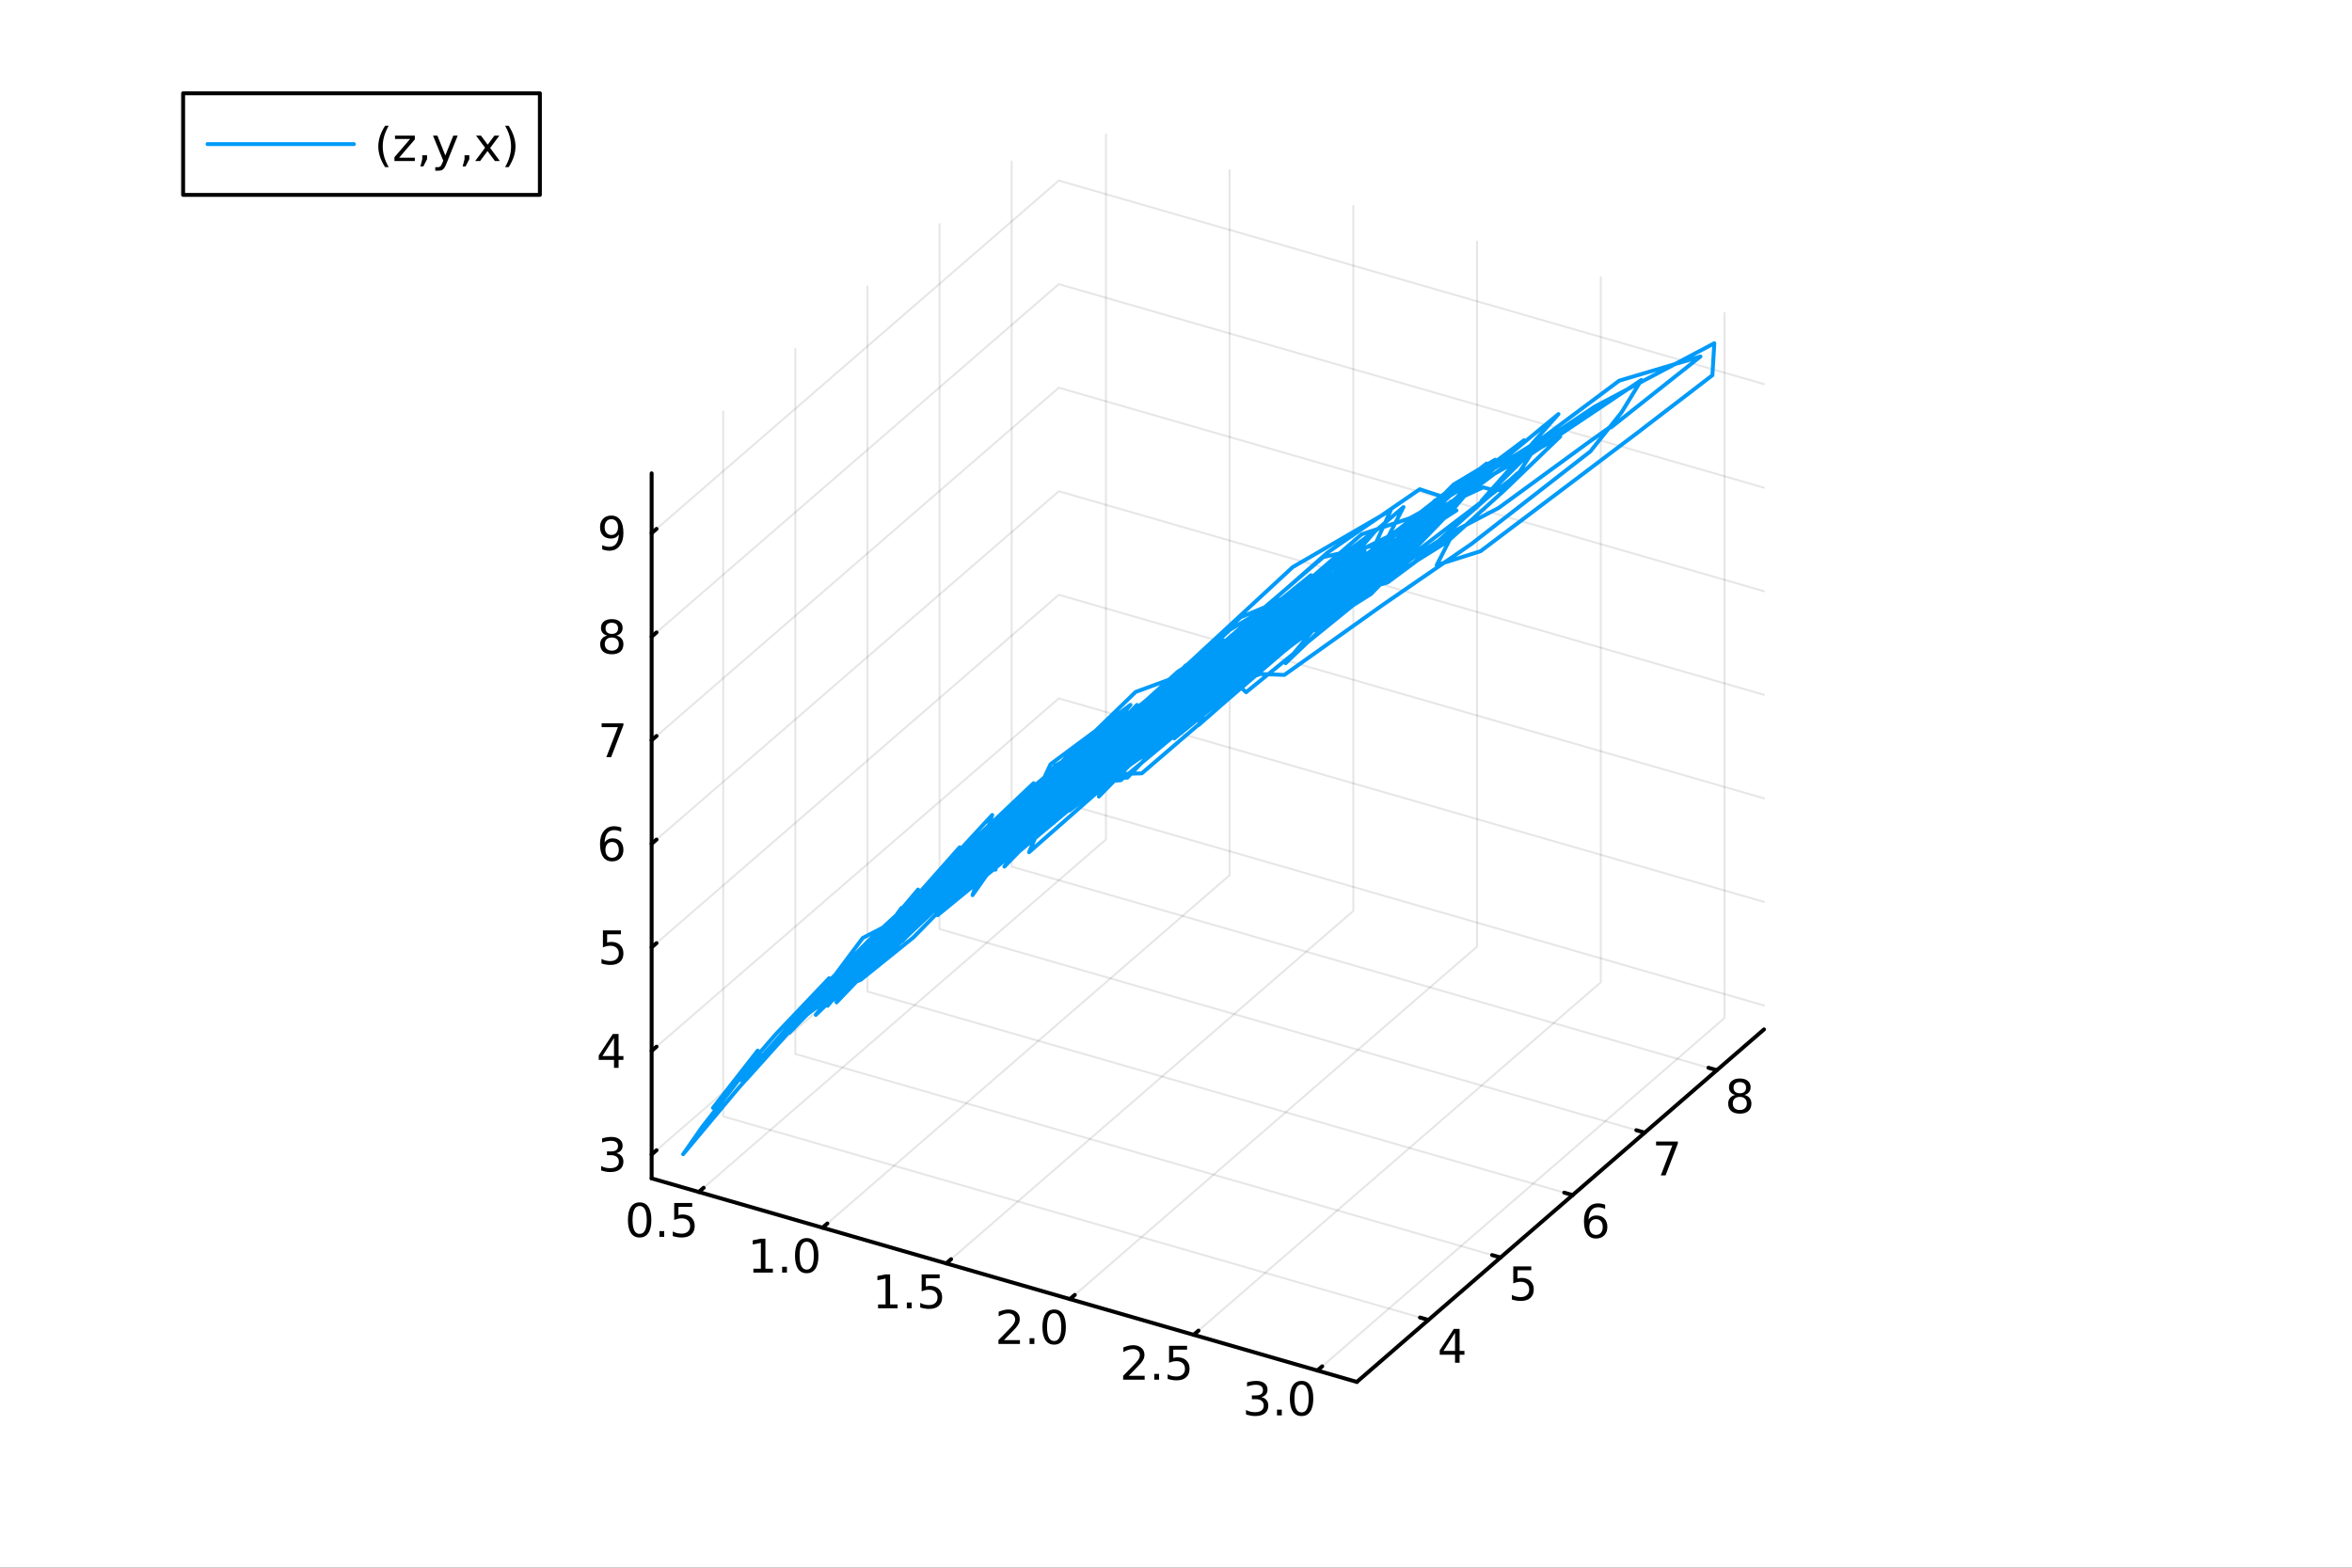 <?xml version="1.0" encoding="utf-8"?>
<svg xmlns="http://www.w3.org/2000/svg" xmlns:xlink="http://www.w3.org/1999/xlink" width="600" height="400" viewBox="0 0 2400 1600">
<rect x="0" y="0" width="2400" height="1600" fill="#333333" stroke="none"/>
<defs>
  <clipPath id="clip370">
    <rect x="0" y="0" width="2400" height="1600"/>
  </clipPath>
</defs>
<path clip-path="url(#clip370)" d="M0 1600 L2400 1600 L2400 0 L0 0  Z" fill="#ffffff" fill-rule="evenodd" fill-opacity="1"/>
<defs>
  <clipPath id="clip371">
    <rect x="480" y="0" width="1681" height="1600"/>
  </clipPath>
</defs>
<defs>
  <clipPath id="clip372">
    <rect x="112" y="47" width="2242" height="1440"/>
  </clipPath>
</defs>
<path clip-path="url(#clip372)" d="M-529.364 2407.38 L-529.364 2152.48 L-237.827 2025.03 L267.13 2098.62 L267.13 2353.52 L-24.407 2480.97 L-529.364 2407.38  Z" fill="#ffffff" fill-rule="evenodd" fill-opacity="1"/>
<polyline clip-path="url(#clip372)" style="stroke:#000000; stroke-linecap:round; stroke-linejoin:round; stroke-width:2; stroke-opacity:0.1; fill:none" points="713.035,1216.57 1128.5,856.766 1128.5,137.165 "/>
<polyline clip-path="url(#clip372)" style="stroke:#000000; stroke-linecap:round; stroke-linejoin:round; stroke-width:2; stroke-opacity:0.1; fill:none" points="839.275,1253.01 1254.74,893.209 1254.74,173.607 "/>
<polyline clip-path="url(#clip372)" style="stroke:#000000; stroke-linecap:round; stroke-linejoin:round; stroke-width:2; stroke-opacity:0.1; fill:none" points="965.514,1289.45 1380.98,929.651 1380.98,210.049 "/>
<polyline clip-path="url(#clip372)" style="stroke:#000000; stroke-linecap:round; stroke-linejoin:round; stroke-width:2; stroke-opacity:0.1; fill:none" points="1091.75,1325.89 1507.22,966.093 1507.22,246.491 "/>
<polyline clip-path="url(#clip372)" style="stroke:#000000; stroke-linecap:round; stroke-linejoin:round; stroke-width:2; stroke-opacity:0.1; fill:none" points="1217.99,1362.34 1633.46,1002.54 1633.46,282.933 "/>
<polyline clip-path="url(#clip372)" style="stroke:#000000; stroke-linecap:round; stroke-linejoin:round; stroke-width:2; stroke-opacity:0.1; fill:none" points="1344.23,1398.78 1759.69,1038.98 1759.69,319.375 "/>
<polyline clip-path="url(#clip372)" style="stroke:#000000; stroke-linecap:round; stroke-linejoin:round; stroke-width:2; stroke-opacity:0.1; fill:none" points="1457.59,1347.15 737.985,1139.42 737.985,419.816 "/>
<polyline clip-path="url(#clip372)" style="stroke:#000000; stroke-linecap:round; stroke-linejoin:round; stroke-width:2; stroke-opacity:0.1; fill:none" points="1531.17,1283.42 811.569,1075.69 811.569,356.091 "/>
<polyline clip-path="url(#clip372)" style="stroke:#000000; stroke-linecap:round; stroke-linejoin:round; stroke-width:2; stroke-opacity:0.1; fill:none" points="1604.75,1219.7 885.153,1011.97 885.153,292.365 "/>
<polyline clip-path="url(#clip372)" style="stroke:#000000; stroke-linecap:round; stroke-linejoin:round; stroke-width:2; stroke-opacity:0.1; fill:none" points="1678.34,1155.97 958.737,948.242 958.737,228.64 "/>
<polyline clip-path="url(#clip372)" style="stroke:#000000; stroke-linecap:round; stroke-linejoin:round; stroke-width:2; stroke-opacity:0.1; fill:none" points="1751.92,1092.25 1032.32,884.516 1032.32,164.914 "/>
<polyline clip-path="url(#clip372)" style="stroke:#000000; stroke-linecap:round; stroke-linejoin:round; stroke-width:2; stroke-opacity:0.1; fill:none" points="664.934,1178.27 1080.4,818.465 1800,1026.2 "/>
<polyline clip-path="url(#clip372)" style="stroke:#000000; stroke-linecap:round; stroke-linejoin:round; stroke-width:2; stroke-opacity:0.1; fill:none" points="664.934,1072.57 1080.4,712.771 1800,920.502 "/>
<polyline clip-path="url(#clip372)" style="stroke:#000000; stroke-linecap:round; stroke-linejoin:round; stroke-width:2; stroke-opacity:0.1; fill:none" points="664.934,966.878 1080.4,607.077 1800,814.808 "/>
<polyline clip-path="url(#clip372)" style="stroke:#000000; stroke-linecap:round; stroke-linejoin:round; stroke-width:2; stroke-opacity:0.1; fill:none" points="664.934,861.184 1080.4,501.383 1800,709.114 "/>
<polyline clip-path="url(#clip372)" style="stroke:#000000; stroke-linecap:round; stroke-linejoin:round; stroke-width:2; stroke-opacity:0.1; fill:none" points="664.934,755.49 1080.4,395.689 1800,603.42 "/>
<polyline clip-path="url(#clip372)" style="stroke:#000000; stroke-linecap:round; stroke-linejoin:round; stroke-width:2; stroke-opacity:0.1; fill:none" points="664.934,649.796 1080.4,289.995 1800,497.726 "/>
<polyline clip-path="url(#clip372)" style="stroke:#000000; stroke-linecap:round; stroke-linejoin:round; stroke-width:2; stroke-opacity:0.1; fill:none" points="664.934,544.102 1080.4,184.301 1800,392.032 "/>
<polyline clip-path="url(#clip370)" style="stroke:#000000; stroke-linecap:round; stroke-linejoin:round; stroke-width:4; stroke-opacity:1; fill:none" points="664.934,1202.68 1384.54,1410.41 "/>
<polyline clip-path="url(#clip370)" style="stroke:#000000; stroke-linecap:round; stroke-linejoin:round; stroke-width:4; stroke-opacity:1; fill:none" points="713.035,1216.57 718.021,1212.25 "/>
<polyline clip-path="url(#clip370)" style="stroke:#000000; stroke-linecap:round; stroke-linejoin:round; stroke-width:4; stroke-opacity:1; fill:none" points="839.275,1253.01 844.26,1248.69 "/>
<polyline clip-path="url(#clip370)" style="stroke:#000000; stroke-linecap:round; stroke-linejoin:round; stroke-width:4; stroke-opacity:1; fill:none" points="965.514,1289.45 970.5,1285.13 "/>
<polyline clip-path="url(#clip370)" style="stroke:#000000; stroke-linecap:round; stroke-linejoin:round; stroke-width:4; stroke-opacity:1; fill:none" points="1091.75,1325.89 1096.74,1321.58 "/>
<polyline clip-path="url(#clip370)" style="stroke:#000000; stroke-linecap:round; stroke-linejoin:round; stroke-width:4; stroke-opacity:1; fill:none" points="1217.99,1362.34 1222.98,1358.02 "/>
<polyline clip-path="url(#clip370)" style="stroke:#000000; stroke-linecap:round; stroke-linejoin:round; stroke-width:4; stroke-opacity:1; fill:none" points="1344.23,1398.78 1349.22,1394.46 "/>
<path clip-path="url(#clip370)" d="M652.702 1230.87 Q649.091 1230.87 647.262 1234.43 Q645.457 1237.97 645.457 1245.1 Q645.457 1252.21 647.262 1255.77 Q649.091 1259.31 652.702 1259.31 Q656.336 1259.31 658.142 1255.77 Q659.971 1252.21 659.971 1245.1 Q659.971 1237.97 658.142 1234.43 Q656.336 1230.87 652.702 1230.87 M652.702 1227.16 Q658.512 1227.16 661.568 1231.77 Q664.647 1236.35 664.647 1245.1 Q664.647 1253.83 661.568 1258.43 Q658.512 1263.02 652.702 1263.02 Q646.892 1263.02 643.813 1258.43 Q640.758 1253.83 640.758 1245.1 Q640.758 1236.35 643.813 1231.77 Q646.892 1227.16 652.702 1227.16 Z" fill="#000000" fill-rule="nonzero" fill-opacity="1" /><path clip-path="url(#clip370)" d="M672.864 1256.47 L677.748 1256.47 L677.748 1262.35 L672.864 1262.35 L672.864 1256.47 Z" fill="#000000" fill-rule="nonzero" fill-opacity="1" /><path clip-path="url(#clip370)" d="M687.98 1227.79 L706.336 1227.79 L706.336 1231.72 L692.262 1231.72 L692.262 1240.19 Q693.281 1239.85 694.299 1239.68 Q695.318 1239.5 696.336 1239.5 Q702.123 1239.5 705.503 1242.67 Q708.882 1245.84 708.882 1251.26 Q708.882 1256.84 705.41 1259.94 Q701.938 1263.02 695.619 1263.02 Q693.443 1263.02 691.174 1262.65 Q688.929 1262.28 686.521 1261.54 L686.521 1256.84 Q688.605 1257.97 690.827 1258.53 Q693.049 1259.08 695.526 1259.08 Q699.531 1259.08 701.869 1256.98 Q704.207 1254.87 704.207 1251.26 Q704.207 1247.65 701.869 1245.54 Q699.531 1243.43 695.526 1243.43 Q693.651 1243.43 691.776 1243.85 Q689.924 1244.27 687.98 1245.15 L687.98 1227.79 Z" fill="#000000" fill-rule="nonzero" fill-opacity="1" /><path clip-path="url(#clip370)" d="M768.756 1294.85 L776.395 1294.85 L776.395 1268.49 L768.085 1270.15 L768.085 1265.9 L776.349 1264.23 L781.025 1264.23 L781.025 1294.85 L788.664 1294.85 L788.664 1298.79 L768.756 1298.79 L768.756 1294.85 Z" fill="#000000" fill-rule="nonzero" fill-opacity="1" /><path clip-path="url(#clip370)" d="M798.108 1292.91 L802.992 1292.91 L802.992 1298.79 L798.108 1298.79 L798.108 1292.91 Z" fill="#000000" fill-rule="nonzero" fill-opacity="1" /><path clip-path="url(#clip370)" d="M823.177 1267.31 Q819.566 1267.31 817.738 1270.87 Q815.932 1274.41 815.932 1281.54 Q815.932 1288.65 817.738 1292.21 Q819.566 1295.76 823.177 1295.76 Q826.812 1295.76 828.617 1292.21 Q830.446 1288.65 830.446 1281.54 Q830.446 1274.41 828.617 1270.87 Q826.812 1267.31 823.177 1267.31 M823.177 1263.6 Q828.988 1263.6 832.043 1268.21 Q835.122 1272.79 835.122 1281.54 Q835.122 1290.27 832.043 1294.88 Q828.988 1299.46 823.177 1299.46 Q817.367 1299.46 814.289 1294.88 Q811.233 1290.27 811.233 1281.54 Q811.233 1272.79 814.289 1268.21 Q817.367 1263.6 823.177 1263.6 Z" fill="#000000" fill-rule="nonzero" fill-opacity="1" /><path clip-path="url(#clip370)" d="M895.991 1331.3 L903.63 1331.3 L903.63 1304.93 L895.32 1306.6 L895.32 1302.34 L903.584 1300.67 L908.26 1300.67 L908.26 1331.3 L915.898 1331.3 L915.898 1335.23 L895.991 1335.23 L895.991 1331.3 Z" fill="#000000" fill-rule="nonzero" fill-opacity="1" /><path clip-path="url(#clip370)" d="M925.343 1329.35 L930.227 1329.35 L930.227 1335.23 L925.343 1335.23 L925.343 1329.35 Z" fill="#000000" fill-rule="nonzero" fill-opacity="1" /><path clip-path="url(#clip370)" d="M940.458 1300.67 L958.815 1300.67 L958.815 1304.61 L944.741 1304.61 L944.741 1313.08 Q945.759 1312.73 946.778 1312.57 Q947.796 1312.38 948.815 1312.38 Q954.602 1312.38 957.981 1315.55 Q961.361 1318.73 961.361 1324.14 Q961.361 1329.72 957.889 1332.82 Q954.417 1335.9 948.097 1335.9 Q945.921 1335.9 943.653 1335.53 Q941.407 1335.16 939 1334.42 L939 1329.72 Q941.083 1330.86 943.306 1331.41 Q945.528 1331.97 948.005 1331.97 Q952.009 1331.97 954.347 1329.86 Q956.685 1327.75 956.685 1324.14 Q956.685 1320.53 954.347 1318.43 Q952.009 1316.32 948.005 1316.32 Q946.13 1316.32 944.255 1316.74 Q942.403 1317.15 940.458 1318.03 L940.458 1300.67 Z" fill="#000000" fill-rule="nonzero" fill-opacity="1" /><path clip-path="url(#clip370)" d="M1024.45 1367.74 L1040.77 1367.74 L1040.77 1371.67 L1018.83 1371.67 L1018.83 1367.74 Q1021.49 1364.98 1026.07 1360.35 Q1030.68 1355.7 1031.86 1354.36 Q1034.11 1351.83 1034.98 1350.1 Q1035.89 1348.34 1035.89 1346.65 Q1035.89 1343.9 1033.94 1342.16 Q1032.02 1340.42 1028.92 1340.42 Q1026.72 1340.42 1024.27 1341.19 Q1021.84 1341.95 1019.06 1343.5 L1019.06 1338.78 Q1021.88 1337.65 1024.34 1337.07 Q1026.79 1336.49 1028.83 1336.49 Q1034.2 1336.49 1037.39 1339.17 Q1040.59 1341.86 1040.59 1346.35 Q1040.59 1348.48 1039.78 1350.4 Q1038.99 1352.3 1036.88 1354.89 Q1036.3 1355.56 1033.2 1358.78 Q1030.1 1361.97 1024.45 1367.74 Z" fill="#000000" fill-rule="nonzero" fill-opacity="1" /><path clip-path="url(#clip370)" d="M1050.59 1365.79 L1055.47 1365.79 L1055.47 1371.67 L1050.59 1371.67 L1050.59 1365.79 Z" fill="#000000" fill-rule="nonzero" fill-opacity="1" /><path clip-path="url(#clip370)" d="M1075.66 1340.19 Q1072.04 1340.19 1070.22 1343.76 Q1068.41 1347.3 1068.41 1354.43 Q1068.41 1361.53 1070.22 1365.1 Q1072.04 1368.64 1075.66 1368.64 Q1079.29 1368.64 1081.1 1365.1 Q1082.92 1361.53 1082.92 1354.43 Q1082.92 1347.3 1081.1 1343.76 Q1079.29 1340.19 1075.66 1340.19 M1075.66 1336.49 Q1081.47 1336.49 1084.52 1341.09 Q1087.6 1345.68 1087.6 1354.43 Q1087.6 1363.15 1084.52 1367.76 Q1081.47 1372.34 1075.66 1372.34 Q1069.85 1372.34 1066.77 1367.76 Q1063.71 1363.15 1063.71 1354.43 Q1063.71 1345.68 1066.77 1341.09 Q1069.85 1336.49 1075.66 1336.49 Z" fill="#000000" fill-rule="nonzero" fill-opacity="1" /><path clip-path="url(#clip370)" d="M1151.69 1404.18 L1168.01 1404.18 L1168.01 1408.11 L1146.06 1408.11 L1146.06 1404.18 Q1148.72 1401.43 1153.31 1396.8 Q1157.91 1392.14 1159.09 1390.8 Q1161.34 1388.28 1162.22 1386.54 Q1163.12 1384.78 1163.12 1383.09 Q1163.12 1380.34 1161.18 1378.6 Q1159.26 1376.87 1156.15 1376.87 Q1153.96 1376.87 1151.5 1377.63 Q1149.07 1378.39 1146.29 1379.94 L1146.29 1375.22 Q1149.12 1374.09 1151.57 1373.51 Q1154.03 1372.93 1156.06 1372.93 Q1161.43 1372.93 1164.63 1375.62 Q1167.82 1378.3 1167.82 1382.79 Q1167.82 1384.92 1167.01 1386.84 Q1166.22 1388.74 1164.12 1391.33 Q1163.54 1392 1160.44 1395.22 Q1157.34 1398.42 1151.69 1404.18 Z" fill="#000000" fill-rule="nonzero" fill-opacity="1" /><path clip-path="url(#clip370)" d="M1177.82 1402.24 L1182.71 1402.24 L1182.71 1408.11 L1177.82 1408.11 L1177.82 1402.24 Z" fill="#000000" fill-rule="nonzero" fill-opacity="1" /><path clip-path="url(#clip370)" d="M1192.94 1373.55 L1211.29 1373.55 L1211.29 1377.49 L1197.22 1377.49 L1197.22 1385.96 Q1198.24 1385.62 1199.26 1385.45 Q1200.27 1385.27 1201.29 1385.27 Q1207.08 1385.27 1210.46 1388.44 Q1213.84 1391.61 1213.84 1397.03 Q1213.84 1402.61 1210.37 1405.71 Q1206.9 1408.79 1200.58 1408.79 Q1198.4 1408.79 1196.13 1408.42 Q1193.89 1408.05 1191.48 1407.3 L1191.48 1402.61 Q1193.56 1403.74 1195.78 1404.3 Q1198.01 1404.85 1200.48 1404.85 Q1204.49 1404.85 1206.83 1402.74 Q1209.16 1400.64 1209.16 1397.03 Q1209.16 1393.42 1206.83 1391.31 Q1204.49 1389.2 1200.48 1389.2 Q1198.61 1389.2 1196.73 1389.62 Q1194.88 1390.04 1192.94 1390.92 L1192.94 1373.55 Z" fill="#000000" fill-rule="nonzero" fill-opacity="1" /><path clip-path="url(#clip370)" d="M1287.07 1425.92 Q1290.43 1426.64 1292.3 1428.91 Q1294.2 1431.18 1294.2 1434.51 Q1294.2 1439.63 1290.68 1442.43 Q1287.16 1445.23 1280.68 1445.23 Q1278.51 1445.23 1276.19 1444.79 Q1273.9 1444.37 1271.45 1443.52 L1271.45 1439 Q1273.39 1440.14 1275.7 1440.71 Q1278.02 1441.29 1280.54 1441.29 Q1284.94 1441.29 1287.23 1439.56 Q1289.55 1437.82 1289.55 1434.51 Q1289.55 1431.46 1287.39 1429.74 Q1285.26 1428.01 1281.45 1428.01 L1277.42 1428.01 L1277.42 1424.16 L1281.63 1424.16 Q1285.08 1424.16 1286.91 1422.8 Q1288.74 1421.41 1288.74 1418.82 Q1288.74 1416.15 1286.84 1414.74 Q1284.96 1413.31 1281.45 1413.31 Q1279.52 1413.31 1277.32 1413.72 Q1275.13 1414.14 1272.49 1415.02 L1272.49 1410.85 Q1275.15 1410.11 1277.46 1409.74 Q1279.8 1409.37 1281.86 1409.37 Q1287.19 1409.37 1290.29 1411.8 Q1293.39 1414.21 1293.39 1418.33 Q1293.39 1421.2 1291.75 1423.19 Q1290.1 1425.16 1287.07 1425.92 Z" fill="#000000" fill-rule="nonzero" fill-opacity="1" /><path clip-path="url(#clip370)" d="M1303.07 1438.68 L1307.95 1438.68 L1307.95 1444.56 L1303.07 1444.56 L1303.07 1438.68 Z" fill="#000000" fill-rule="nonzero" fill-opacity="1" /><path clip-path="url(#clip370)" d="M1328.13 1413.08 Q1324.52 1413.08 1322.69 1416.64 Q1320.89 1420.18 1320.89 1427.31 Q1320.89 1434.42 1322.69 1437.98 Q1324.52 1441.52 1328.13 1441.52 Q1331.77 1441.52 1333.57 1437.98 Q1335.4 1434.42 1335.4 1427.31 Q1335.4 1420.18 1333.57 1416.64 Q1331.77 1413.08 1328.13 1413.08 M1328.13 1409.37 Q1333.94 1409.37 1337 1413.98 Q1340.08 1418.56 1340.08 1427.31 Q1340.08 1436.04 1337 1440.65 Q1333.94 1445.23 1328.13 1445.23 Q1322.32 1445.23 1319.25 1440.65 Q1316.19 1436.04 1316.19 1427.31 Q1316.19 1418.56 1319.25 1413.98 Q1322.32 1409.37 1328.13 1409.37 Z" fill="#000000" fill-rule="nonzero" fill-opacity="1" /><polyline clip-path="url(#clip370)" style="stroke:#000000; stroke-linecap:round; stroke-linejoin:round; stroke-width:4; stroke-opacity:1; fill:none" points="1384.54,1410.41 1800,1050.61 "/>
<polyline clip-path="url(#clip370)" style="stroke:#000000; stroke-linecap:round; stroke-linejoin:round; stroke-width:4; stroke-opacity:1; fill:none" points="1457.59,1347.15 1448.95,1344.66 "/>
<polyline clip-path="url(#clip370)" style="stroke:#000000; stroke-linecap:round; stroke-linejoin:round; stroke-width:4; stroke-opacity:1; fill:none" points="1531.17,1283.42 1522.54,1280.93 "/>
<polyline clip-path="url(#clip370)" style="stroke:#000000; stroke-linecap:round; stroke-linejoin:round; stroke-width:4; stroke-opacity:1; fill:none" points="1604.75,1219.7 1596.12,1217.21 "/>
<polyline clip-path="url(#clip370)" style="stroke:#000000; stroke-linecap:round; stroke-linejoin:round; stroke-width:4; stroke-opacity:1; fill:none" points="1678.34,1155.97 1669.7,1153.48 "/>
<polyline clip-path="url(#clip370)" style="stroke:#000000; stroke-linecap:round; stroke-linejoin:round; stroke-width:4; stroke-opacity:1; fill:none" points="1751.92,1092.25 1743.29,1089.75 "/>
<path clip-path="url(#clip370)" d="M1484.73 1360.33 L1472.92 1378.78 L1484.73 1378.78 L1484.73 1360.33 M1483.5 1356.26 L1489.38 1356.26 L1489.38 1378.78 L1494.31 1378.78 L1494.31 1382.67 L1489.38 1382.67 L1489.38 1390.82 L1484.73 1390.82 L1484.73 1382.67 L1469.12 1382.67 L1469.12 1378.16 L1483.5 1356.26 Z" fill="#000000" fill-rule="nonzero" fill-opacity="1" /><path clip-path="url(#clip370)" d="M1544.17 1292.53 L1562.52 1292.53 L1562.52 1296.47 L1548.45 1296.47 L1548.45 1304.94 Q1549.47 1304.59 1550.48 1304.43 Q1551.5 1304.25 1552.52 1304.25 Q1558.31 1304.25 1561.69 1307.42 Q1565.07 1310.59 1565.07 1316 Q1565.07 1321.58 1561.6 1324.68 Q1558.12 1327.76 1551.8 1327.76 Q1549.63 1327.76 1547.36 1327.39 Q1545.11 1327.02 1542.71 1326.28 L1542.71 1321.58 Q1544.79 1322.72 1547.01 1323.27 Q1549.23 1323.83 1551.71 1323.83 Q1555.72 1323.83 1558.05 1321.72 Q1560.39 1319.62 1560.39 1316 Q1560.39 1312.39 1558.05 1310.29 Q1555.72 1308.18 1551.71 1308.18 Q1549.84 1308.18 1547.96 1308.6 Q1546.11 1309.01 1544.17 1309.89 L1544.17 1292.53 Z" fill="#000000" fill-rule="nonzero" fill-opacity="1" /><path clip-path="url(#clip370)" d="M1628.63 1244.22 Q1625.48 1244.22 1623.63 1246.38 Q1621.8 1248.53 1621.8 1252.28 Q1621.8 1256.01 1623.63 1258.18 Q1625.48 1260.33 1628.63 1260.33 Q1631.78 1260.33 1633.61 1258.18 Q1635.46 1256.01 1635.46 1252.28 Q1635.46 1248.53 1633.61 1246.38 Q1631.78 1244.22 1628.63 1244.22 M1637.91 1229.57 L1637.91 1233.83 Q1636.15 1233 1634.35 1232.56 Q1632.56 1232.12 1630.8 1232.12 Q1626.18 1232.12 1623.72 1235.24 Q1621.29 1238.37 1620.94 1244.69 Q1622.31 1242.67 1624.37 1241.61 Q1626.43 1240.52 1628.91 1240.52 Q1634.11 1240.52 1637.12 1243.69 Q1640.16 1246.84 1640.16 1252.28 Q1640.16 1257.6 1637.01 1260.82 Q1633.86 1264.04 1628.63 1264.04 Q1622.63 1264.04 1619.46 1259.45 Q1616.29 1254.85 1616.29 1246.12 Q1616.29 1237.93 1620.18 1233.07 Q1624.07 1228.18 1630.62 1228.18 Q1632.38 1228.18 1634.16 1228.53 Q1635.97 1228.88 1637.91 1229.57 Z" fill="#000000" fill-rule="nonzero" fill-opacity="1" /><path clip-path="url(#clip370)" d="M1689.87 1165.08 L1712.1 1165.08 L1712.1 1167.07 L1699.55 1199.64 L1694.67 1199.64 L1706.47 1169.02 L1689.87 1169.02 L1689.87 1165.08 Z" fill="#000000" fill-rule="nonzero" fill-opacity="1" /><path clip-path="url(#clip370)" d="M1775.31 1119.5 Q1771.98 1119.5 1770.06 1121.29 Q1768.16 1123.07 1768.16 1126.19 Q1768.16 1129.32 1770.06 1131.1 Q1771.98 1132.88 1775.31 1132.88 Q1778.64 1132.88 1780.56 1131.1 Q1782.49 1129.3 1782.49 1126.19 Q1782.49 1123.07 1780.56 1121.29 Q1778.67 1119.5 1775.31 1119.5 M1770.63 1117.51 Q1767.63 1116.77 1765.94 1114.71 Q1764.27 1112.65 1764.27 1109.69 Q1764.27 1105.55 1767.21 1103.14 Q1770.17 1100.73 1775.31 1100.73 Q1780.47 1100.73 1783.41 1103.14 Q1786.35 1105.55 1786.35 1109.69 Q1786.35 1112.65 1784.66 1114.71 Q1783 1116.77 1780.01 1117.51 Q1783.39 1118.3 1785.26 1120.59 Q1787.16 1122.88 1787.16 1126.19 Q1787.16 1131.22 1784.08 1133.9 Q1781.03 1136.59 1775.31 1136.59 Q1769.59 1136.59 1766.51 1133.9 Q1763.46 1131.22 1763.46 1126.19 Q1763.46 1122.88 1765.36 1120.59 Q1767.25 1118.3 1770.63 1117.51 M1768.92 1110.13 Q1768.92 1112.81 1770.59 1114.32 Q1772.28 1115.82 1775.31 1115.82 Q1778.32 1115.82 1780.01 1114.32 Q1781.72 1112.81 1781.72 1110.13 Q1781.72 1107.44 1780.01 1105.94 Q1778.32 1104.43 1775.31 1104.43 Q1772.28 1104.43 1770.59 1105.94 Q1768.92 1107.44 1768.92 1110.13 Z" fill="#000000" fill-rule="nonzero" fill-opacity="1" /><polyline clip-path="url(#clip370)" style="stroke:#000000; stroke-linecap:round; stroke-linejoin:round; stroke-width:4; stroke-opacity:1; fill:none" points="664.934,1202.68 664.934,483.08 "/>
<polyline clip-path="url(#clip370)" style="stroke:#000000; stroke-linecap:round; stroke-linejoin:round; stroke-width:4; stroke-opacity:1; fill:none" points="664.934,1178.27 669.92,1173.95 "/>
<polyline clip-path="url(#clip370)" style="stroke:#000000; stroke-linecap:round; stroke-linejoin:round; stroke-width:4; stroke-opacity:1; fill:none" points="664.934,1072.57 669.92,1068.25 "/>
<polyline clip-path="url(#clip370)" style="stroke:#000000; stroke-linecap:round; stroke-linejoin:round; stroke-width:4; stroke-opacity:1; fill:none" points="664.934,966.878 669.92,962.561 "/>
<polyline clip-path="url(#clip370)" style="stroke:#000000; stroke-linecap:round; stroke-linejoin:round; stroke-width:4; stroke-opacity:1; fill:none" points="664.934,861.184 669.92,856.866 "/>
<polyline clip-path="url(#clip370)" style="stroke:#000000; stroke-linecap:round; stroke-linejoin:round; stroke-width:4; stroke-opacity:1; fill:none" points="664.934,755.49 669.92,751.172 "/>
<polyline clip-path="url(#clip370)" style="stroke:#000000; stroke-linecap:round; stroke-linejoin:round; stroke-width:4; stroke-opacity:1; fill:none" points="664.934,649.796 669.92,645.478 "/>
<polyline clip-path="url(#clip370)" style="stroke:#000000; stroke-linecap:round; stroke-linejoin:round; stroke-width:4; stroke-opacity:1; fill:none" points="664.934,544.102 669.92,539.784 "/>
<path clip-path="url(#clip370)" d="M629.005 1176.91 Q632.361 1177.63 634.236 1179.9 Q636.134 1182.17 636.134 1185.5 Q636.134 1190.62 632.616 1193.42 Q629.097 1196.22 622.616 1196.22 Q620.44 1196.22 618.125 1195.78 Q615.834 1195.36 613.38 1194.5 L613.38 1189.99 Q615.324 1191.13 617.639 1191.7 Q619.954 1192.28 622.477 1192.28 Q626.875 1192.28 629.167 1190.55 Q631.482 1188.81 631.482 1185.5 Q631.482 1182.44 629.329 1180.73 Q627.199 1179 623.38 1179 L619.352 1179 L619.352 1175.15 L623.565 1175.15 Q627.014 1175.15 628.843 1173.79 Q630.671 1172.4 630.671 1169.81 Q630.671 1167.14 628.773 1165.73 Q626.898 1164.3 623.38 1164.3 Q621.459 1164.3 619.26 1164.71 Q617.06 1165.13 614.422 1166.01 L614.422 1161.84 Q617.084 1161.1 619.398 1160.73 Q621.736 1160.36 623.797 1160.36 Q629.121 1160.36 632.222 1162.79 Q635.324 1165.2 635.324 1169.32 Q635.324 1172.19 633.681 1174.18 Q632.037 1176.15 629.005 1176.91 Z" fill="#000000" fill-rule="nonzero" fill-opacity="1" /><path clip-path="url(#clip370)" d="M626.551 1059.37 L614.746 1077.82 L626.551 1077.82 L626.551 1059.37 M625.324 1055.29 L631.204 1055.29 L631.204 1077.82 L636.134 1077.82 L636.134 1081.7 L631.204 1081.7 L631.204 1089.85 L626.551 1089.85 L626.551 1081.7 L610.949 1081.7 L610.949 1077.19 L625.324 1055.29 Z" fill="#000000" fill-rule="nonzero" fill-opacity="1" /><path clip-path="url(#clip370)" d="M615.232 949.598 L633.588 949.598 L633.588 953.533 L619.514 953.533 L619.514 962.006 Q620.533 961.658 621.551 961.496 Q622.57 961.311 623.588 961.311 Q629.375 961.311 632.755 964.482 Q636.134 967.654 636.134 973.07 Q636.134 978.649 632.662 981.751 Q629.19 984.829 622.871 984.829 Q620.695 984.829 618.426 984.459 Q616.181 984.089 613.773 983.348 L613.773 978.649 Q615.857 979.783 618.079 980.339 Q620.301 980.894 622.778 980.894 Q626.783 980.894 629.121 978.788 Q631.459 976.681 631.459 973.07 Q631.459 969.459 629.121 967.353 Q626.783 965.246 622.778 965.246 Q620.903 965.246 619.028 965.663 Q617.176 966.08 615.232 966.959 L615.232 949.598 Z" fill="#000000" fill-rule="nonzero" fill-opacity="1" /><path clip-path="url(#clip370)" d="M624.607 859.321 Q621.459 859.321 619.607 861.473 Q617.778 863.626 617.778 867.376 Q617.778 871.103 619.607 873.279 Q621.459 875.432 624.607 875.432 Q627.755 875.432 629.584 873.279 Q631.435 871.103 631.435 867.376 Q631.435 863.626 629.584 861.473 Q627.755 859.321 624.607 859.321 M633.889 844.668 L633.889 848.927 Q632.13 848.094 630.324 847.654 Q628.542 847.214 626.783 847.214 Q622.153 847.214 619.699 850.339 Q617.269 853.464 616.922 859.784 Q618.287 857.77 620.347 856.705 Q622.408 855.617 624.884 855.617 Q630.093 855.617 633.102 858.788 Q636.134 861.936 636.134 867.376 Q636.134 872.7 632.986 875.918 Q629.838 879.135 624.607 879.135 Q618.611 879.135 615.44 874.552 Q612.269 869.946 612.269 861.219 Q612.269 853.024 616.158 848.163 Q620.047 843.279 626.597 843.279 Q628.357 843.279 630.139 843.626 Q631.945 843.974 633.889 844.668 Z" fill="#000000" fill-rule="nonzero" fill-opacity="1" /><path clip-path="url(#clip370)" d="M613.912 738.21 L636.134 738.21 L636.134 740.201 L623.588 772.77 L618.704 772.77 L630.509 742.145 L613.912 742.145 L613.912 738.21 Z" fill="#000000" fill-rule="nonzero" fill-opacity="1" /><path clip-path="url(#clip370)" d="M624.283 650.664 Q620.949 650.664 619.028 652.446 Q617.13 654.229 617.13 657.354 Q617.13 660.479 619.028 662.261 Q620.949 664.043 624.283 664.043 Q627.616 664.043 629.537 662.261 Q631.459 660.456 631.459 657.354 Q631.459 654.229 629.537 652.446 Q627.639 650.664 624.283 650.664 M619.607 648.673 Q616.597 647.932 614.908 645.872 Q613.241 643.812 613.241 640.849 Q613.241 636.706 616.181 634.298 Q619.144 631.891 624.283 631.891 Q629.445 631.891 632.384 634.298 Q635.324 636.706 635.324 640.849 Q635.324 643.812 633.634 645.872 Q631.968 647.932 628.982 648.673 Q632.361 649.46 634.236 651.752 Q636.134 654.044 636.134 657.354 Q636.134 662.377 633.056 665.062 Q630 667.747 624.283 667.747 Q618.565 667.747 615.486 665.062 Q612.431 662.377 612.431 657.354 Q612.431 654.044 614.329 651.752 Q616.227 649.46 619.607 648.673 M617.894 641.289 Q617.894 643.974 619.56 645.479 Q621.25 646.983 624.283 646.983 Q627.292 646.983 628.982 645.479 Q630.695 643.974 630.695 641.289 Q630.695 638.604 628.982 637.099 Q627.292 635.595 624.283 635.595 Q621.25 635.595 619.56 637.099 Q617.894 638.604 617.894 641.289 Z" fill="#000000" fill-rule="nonzero" fill-opacity="1" /><path clip-path="url(#clip370)" d="M614.514 560.664 L614.514 556.405 Q616.273 557.238 618.079 557.678 Q619.885 558.118 621.621 558.118 Q626.25 558.118 628.681 555.016 Q631.134 551.891 631.482 545.549 Q630.139 547.539 628.079 548.604 Q626.019 549.669 623.519 549.669 Q618.334 549.669 615.301 546.544 Q612.292 543.396 612.292 537.956 Q612.292 532.632 615.44 529.414 Q618.588 526.197 623.82 526.197 Q629.815 526.197 632.963 530.803 Q636.134 535.387 636.134 544.136 Q636.134 552.308 632.246 557.192 Q628.38 562.053 621.829 562.053 Q620.07 562.053 618.264 561.706 Q616.459 561.359 614.514 560.664 M623.82 546.011 Q626.968 546.011 628.796 543.859 Q630.648 541.706 630.648 537.956 Q630.648 534.229 628.796 532.076 Q626.968 529.9 623.82 529.9 Q620.672 529.9 618.82 532.076 Q616.991 534.229 616.991 537.956 Q616.991 541.706 618.82 543.859 Q620.672 546.011 623.82 546.011 Z" fill="#000000" fill-rule="nonzero" fill-opacity="1" /><polyline clip-path="url(#clip372)" style="stroke:#009af9; stroke-linecap:round; stroke-linejoin:round; stroke-width:4; stroke-opacity:1; fill:none" points="985.909,890.217 979.986,897.309 992.749,881.191 987.396,887.726 984.449,891.216 973.684,904.346 975.749,901.321 971.356,906.404 968.215,909.805 976.669,898.618 975.154,899.993 970.511,905.165 964.028,912.478 964.103,911.497 977.54,893.885 971.251,901.038 951.551,924.75 937.536,940.796 960.621,909.794 968.189,899.665 950.468,921.255 938.427,934.398 939.325,931.182 932.801,937.173 925.079,944.691 950.759,910.52 928.725,938.604 934.026,930.826 938.47,924.546 924.481,940.452 907.407,959.888 910.361,952.487 907.669,952.063 870.728,995.341 846.645,1018.07 887.535,962.008 911.34,940.861 928.648,926.335 951.307,901.134 947.17,915.927 986.497,875.457 977.615,889.857 1007.21,862.153 1033.37,842.264 1076.6,798.067 1114.55,777.763 1090.9,798.561 1063.98,830.209 1078.45,825.082 1089.06,798.793 1016.94,863.62 1133.81,759.889 1137.96,762.847 1184.02,716.658 1163.85,744.685 1195.01,715.886 1295.36,645.272 1217.97,709.801 1266.73,660.666 1305.56,628.966 1370.21,577.773 1409.73,572.623 1391.72,605.987 1300.23,665.88 1227.03,724.707 1185.43,747.398 1153.51,766.192 1114.23,792.236 1042,856.38 1039.42,846.981 1060.73,825.186 1011.63,869.368 980.008,897.49 947.88,927.497 882.047,991.226 891.265,967.469 892.489,964.712 919.971,926.547 919.537,939.753 977.697,872.325 1054.68,799.33 1062.59,806.263 1065.94,813.829 1010.71,877.718 1027.36,860.122 948.702,931.423 968.147,906.926 989.693,876.538 970.116,899.605 992.319,885 958.595,918.033 969.123,893.434 1023,851.085 1011.92,861.343 1010.43,867.917 1041.45,848.716 1064.33,825.344 1027.74,866.262 1026.82,858.548 1026.08,857.823 989.497,892.878 1032.98,861.904 1015.94,869.325 1071.47,798.74 1015.2,841.291 1053.32,814.52 1112.4,770.928 1027.4,846.968 1055.02,812.174 1092.56,785.113 1104.94,778.955 1139.95,768.318 1048.59,843.519 1088.69,819.766 1045.41,846.795 1057.72,827.592 1058.47,832.724 1075.31,839.762 1044.44,840.932 1064.36,814.793 1109.28,778.703 1093.45,803.879 1145.82,751.234 1062.59,824.282 1035.79,856.689 1089.69,801.451 1158.35,740.128 1212.87,704.632 1131.68,781.302 1189.22,722.935 1133.56,769.693 1200.64,712.947 1192.79,721.151 1268,654.04 1354.75,594.093 1352.31,615.981 1247.88,697.626 1336.13,613.502 1294.43,649.458 1186.27,731.517 1043.03,864.373 1022.84,869.399 1007.53,873.505 961.603,912.976 953.883,911.89 956.501,906.451 1009.66,858.356 967.183,904.22 930.145,932.284 921.687,938.554 982.659,870.837 922.696,941.874 1002.72,862.385 1022.32,857.082 1131.35,740.849 1132.95,766.661 1064.77,822.545 1103.99,777.561 1192.35,702.06 1237.97,673.024 1199.51,717.241 1195.52,730.391 1213.39,704.644 1171.86,748.596 1252.94,676.128 1320.08,633.524 1277.79,665.516 1299.43,641.717 1243.55,683.497 1177.47,740.888 1181.15,751.68 1105.15,801.006 1083.65,818.388 1109.02,781.669 1121.9,769.999 1135.28,760.729 1158.11,741.087 1148.71,749.479 1089.06,814.461 1030.78,857.808 1081.1,794.391 1108.09,775.119 1065.11,822.125 1042.98,848.598 1002.61,886.913 1005.25,874.226 953.885,921.801 937.462,932.548 970.89,892.011 922.537,943.488 945.875,914.552 1045.64,816.555 1091.26,779.656 1111.84,764.051 1098.06,784.191 1153.2,740.911 1354.77,563.835 1448.7,499.327 1475.99,508.258 1571.74,448.751 1550.59,481.568 1529.68,500.203 1548.21,483.268 1555.87,478.573 1441.24,566.036 1409.4,588.905 1333.51,638.343 1348.91,611.294 1340.88,616.847 1320.28,638.313 1370.58,589.143 1288.85,672.602 1298.6,655.67 1219.24,717.598 1158.16,766.763 1143.99,768.267 1103.68,796.278 1140.95,749.246 1177.31,716.793 1149.22,757.647 1118.12,780.842 1069.86,824.122 1082.09,795.35 1131.43,745.781 1218.01,683.391 1156.27,753.914 1086.14,812.452 1027.29,857.658 977.746,907.437 1042.53,840.732 1031.21,849.303 1003.57,874.946 1056.24,803.154 1055.27,813.572 997.914,870.14 1019.17,838.651 998.281,859.821 979.439,886.309 977.548,892.443 1073,822.049 1071.07,826.704 1052.72,830.397 1136.56,758.928 1074.33,818.351 1098.93,790.836 1002.94,878.644 988.65,883.738 1011.58,873.647 982.356,889.98 988.567,887.705 948.407,926.373 854.197,1021.75 856.376,1002.58 902.847,946.17 971.175,885.38 989.771,872.292 1034.87,832.355 1027.71,849.115 1002.33,867.514 1019.46,851.032 956.735,908.507 1000.38,857.963 987.132,870.388 1021.06,845.666 939.702,924.142 953.049,912.853 949.494,908.243 991.865,859.267 1098.58,771.029 1144.62,734.518 1161.05,734.623 1037.31,868.159 956.722,934.085 952.56,925.848 967.06,903.167 962.247,904.75 952.901,915.102 968.471,891.336 1016.54,840.849 1063.34,802.621 1088.44,784.064 1088.54,791.455 1083.84,799.197 1123.36,770.628 999.299,891.628 982.175,888.813 1068.98,795.275 993.879,879.222 1033.01,839.28 1021.54,863.196 990.69,882.128 978.4,889.565 907.88,951.544 894.813,969.673 849.709,1020.99 943.088,916.739 1054,804.394 992.475,875.553 984.143,882.637 1027.7,844.752 1081.42,801.632 1055.87,836.029 1019.23,875.134 994.54,871.84 1004.56,864.584 1040.13,829.149 1047.46,831.169 1126.06,764.538 1166.05,741.756 1092.14,794.103 1175.03,717.461 1247.66,658.339 1252.3,663.476 1299.71,664.045 1234.38,695.435 1129.84,773.978 1167.38,733.838 1024.99,864.556 1011.99,870.478 963.531,910.92 1017.55,845.2 1026.2,848.515 1016.79,862.169 1021.58,853.041 1055.94,815.858 1072.08,807.155 1075.57,806.026 1081.26,808.625 1099.83,794.359 1070.55,824.722 1116.09,771.347 1137.75,739.44 1198.33,698.729 1350.35,568.586 1397.68,557.812 1439.05,547.213 1590.27,422.617 1511.69,511.256 1555.24,468.084 1674.89,387.836 1654.73,420.744 1622.79,460.751 1501.42,555.19 1411.93,616.698 1310.59,688.827 1285.98,687.872 1260.75,697.121 1258.03,686.302 1286.81,654.466 1243.16,690.535 1237.97,689.774 1190.18,733.812 1155.45,763.32 1135.86,770.623 1065.04,839.859 1022.95,873.937 997.412,887.686 970.794,908.507 934.738,940.309 958.637,907.127 975.705,892.298 957.235,911.539 937.411,924.986 895.271,965.55 948.731,904.881 926.95,946.49 941.822,922.56 905.716,963.432 984.239,875.727 1008.41,856.814 1040.38,833.203 962.462,914.381 950.239,918.336 992.847,872.204 991.432,871.859 1016.19,870.955 1051.37,840.329 1111.95,785.378 1146,752.759 1104.99,783.136 1104.79,777.285 1153.57,719.387 1071.98,779.97 1063.71,797.593 968.175,882.634 987.579,863.801 967.867,890.49 968.474,890.263 1045.19,812.666 987.033,874.409 963.914,898.137 1046.23,832.617 1033.86,854.17 1029.83,860.184 992.398,913.605 1005.74,875.46 1015.89,862.164 1005.39,875.33 1119.71,778.89 1175.18,734.646 1151.71,752.885 1138.97,753.23 1128.14,766.258 1207.07,696.079 1245.74,678.713 1220.42,688.438 1273.66,672.427 1297.78,656.876 1404.97,574.939 1423.87,559.582 1365.73,607.627 1331.31,634.161 1490.71,506.417 1627.03,415.116 1749.29,350.316 1747.34,382.989 1669.36,442.833 1510.77,562.584 1466.03,576.774 1482.1,545.364 1415.85,594.535 1401.41,598.57 1386,602.229 1367.48,612.536 1328.56,644.476 1266.27,694.314 1257.22,688.237 1249.71,689.604 1294.55,639.309 1270.22,671.772 1209.01,721.829 1238.65,681.91 1235.35,689.968 1150.3,769.423 1196.5,711.631 1167.74,744.462 1090.27,819.303 1084.58,815.862 1104.68,789.963 1068.54,825.606 1121.84,768.632 1122.9,779.91 1172.21,727.645 1229.36,684.56 1219.07,702.595 1186.03,738.57 1192.09,725.422 1287.48,628.081 1333.75,599.298 1315.51,626.214 1330.62,619.117 1329.7,628.61 1338.76,625.882 1372.08,601.933 1386.71,574.842 1516.93,473.092 1431.18,570.891 1423.91,571.51 1354.97,616.899 1262.63,690.034 1174.22,758.24 1184.73,732.42 1208.77,698.416 1209.06,697.614 1200.19,706.557 1114.83,788.797 1162.61,742.361 1096.22,802.607 1100.23,789.182 1093.34,802.578 1098.1,792.902 1055.82,830.513 1020,866.605 1083.66,800.877 1018.18,848.829 1008.09,868.33 990.463,886.855 1015.87,887.588 1017.21,868.041 1084.33,811.887 1062.17,808.704 1130.15,777.621 1066.47,837.059 1147.46,762.24 1128.59,782.378 1165.77,750.908 1095.3,808.165 1129.93,772.593 1184.51,737.767 1135.75,787.98 1139.96,770.702 1141.01,768.168 1101.32,803.48 1089.97,806.397 1103.96,786.646 1146.41,742.643 1248.52,653.71 1262.32,653.13 1264.33,670.975 1161.86,768.2 1136.94,781.237 1092.77,811.623 1137.11,768.126 1158.29,748.14 1158.07,754.819 1210.54,706.447 1242.89,690.496 1342.47,612.928 1276.19,651.388 1289.41,640.699 1288.22,637 1171.88,735.609 1139.7,754.503 1232.73,680.089 1094.75,799.83 1050.51,836.625 1043.42,844.987 1071.5,819.214 1069.89,819.501 1107.13,797.46 1192.29,721.831 1179.75,733.059 1106.31,794.396 1085.92,798.816 1007.77,887.959 960.18,924.467 963.796,905.786 975.123,887.895 938.329,933.71 951.84,911.616 939.53,927.494 919.062,953.731 949.977,911.012 1001.2,870.465 1063.01,822.923 1054.67,836.247 1090.25,779.612 1030.5,839.461 1075.82,800.213 1053.02,822.436 1075.92,797.028 1202.04,687.798 1256.44,673.111 1274.9,651.177 1293.3,662.852 1300.1,654.323 1195.26,744.746 1183.48,743.998 1181.79,726.853 1152.3,751.158 1265.37,645.711 1215.98,701.47 1230.22,689.034 1253.91,689.085 1234.26,692.99 1223.8,704.22 1118.23,777.869 1151.88,741.581 1184.31,717.861 1191.1,719.082 1173.8,734.116 1194.48,710.058 1256,674.392 1232.46,697.247 1198.44,737.051 1159.09,750.606 1186.88,716.359 1235.79,667.637 1287.37,624.308 1240.35,688.569 1186.41,740.787 1092.69,816.925 1119.52,778.634 1082.43,810.89 1120.71,758.736 1083.41,806.697 970.864,915.521 955.459,919.23 984.802,881.95 980.57,888.229 971.441,892.844 992.27,869.74 1009.1,866.076 1098.35,771.6 1128.06,746.212 1209.21,686.68 1250.65,662.187 1302.78,641.117 1329.84,630.736 1366.15,611.304 1311.88,676.845 1370.33,621.012 1320.07,656.953 1210.25,739.869 1123.57,801.812 1131.69,775.204 1135.76,757.854 1142.78,755.49 1128.03,776.443 1094.42,813.278 1118.93,794.112 1095.12,808.403 1116.54,778.762 1121.7,777.833 1110.34,782.057 1041.73,842.152 1000.39,885.997 1054.49,830.189 1129.16,756.207 1166.46,747.817 1087.86,815.834 1068.84,817.018 1076.84,809.806 982.272,895.02 937.667,943.088 942.741,926.033 1012.55,849.088 1119.79,754.993 1120.05,769.134 1077.57,809.918 1046.14,834.545 1080.38,806.653 1025.97,863.854 985.611,897.587 1057.66,814.015 1061.25,810.098 1020.3,864.718 1160.17,719.446 1106.83,777.781 1070.8,815.22 1083.39,802.943 1147.07,751.599 1213.82,692.255 1125.43,771.631 1041.91,838.49 1074.26,811.782 1188.49,703.149 1180.73,722.806 1121.53,789.092 1110.01,790.512 1115.51,782.336 1133.84,762.727 1247.18,673.601 1196.2,728.08 1239.43,684.6 1257.84,669.857 1229.29,695.726 1273.51,666.808 1222.55,707.78 1172.87,742.674 1152.92,752.472 1133.4,776.99 1161.89,733.686 1057.6,840.156 1047.52,843.939 1075.81,824.7 1160.07,739.509 1254.26,666.265 1321.45,613.996 1397.33,570.33 1425.52,554.171 1223,723.642 1152.44,779.82 1091.2,827.315 1086.85,809.208 1123.34,768.836 1060.99,829.754 1115.41,771.904 1125.33,780.18 1066.68,832.731 1064.1,827.682 1065.67,821.043 1049.8,838.428 1065.07,818.339 1112.84,778.475 1141.62,757.575 1040.85,853.426 1082.93,796.972 1007.1,862.298 1054.06,802.184 1075.54,804.372 1096.5,788.208 1088.02,793.171 1059.92,817.545 1013.45,870.047 1063.83,809.161 1086.99,775.879 1158.75,706.242 1198.23,691.731 1247.87,671.509 1269.74,671.796 1306.18,633.255 1442.53,539.099 1301.84,652.822 1323.92,633.171 1263.13,675.513 1177.67,745.19 1199.27,724.236 1217.89,709.991 1219.03,705.617 1261.62,662.674 1373.47,578.477 1315.53,638.713 1309.54,640.048 1253.65,684.131 1151.46,776.687 1045.66,863.167 1011.98,882.508 996.218,890.387 1009.84,866.076 1002.35,869.653 1016.05,856.471 982.194,891.798 1004.81,876.704 973.836,901.104 996.385,875.816 919.094,942.101 916.018,952.19 1005.92,866.302 998.942,870.707 1106.72,763.397 1065.62,815.429 1078.08,811.573 1108.15,781.829 1174.12,719.293 1268.43,651.753 1205.27,717.921 1142.99,769.484 1101.5,802.116 1135.48,758.033 1047.74,844.312 974.509,901.976 947.274,920.186 1054.91,813.105 1083.43,791.628 1149.17,736.029 1157.67,738.998 1201.64,702.489 1165.09,742.376 1181.3,735.916 1335.69,625.53 1287.04,677.525 1294.61,645.457 1239.23,693.296 1188.19,739.203 1183.19,735.006 1269.61,646.461 1301.76,642.066 1302.34,651.932 1210.1,725.339 1158.27,767.84 1163.43,745.51 1179.7,736.389 1293.56,632.581 1317.65,618.586 1294.29,652.451 1246.27,693.407 1139.15,789.407 1185.7,727.894 1135.52,768.293 1042.46,861.003 1105.14,779.113 1103.15,786.543 1054.88,837.591 1031.17,842.178 1134.01,735.382 1086.26,803.376 1104.9,778.824 1102.83,782.099 1209.36,686.908 1241.63,663.921 1270.2,647.114 1232.28,694.948 1235.78,702.373 1213.95,711.625 1208.94,716.355 1216.55,716.476 1186.54,737.636 1171.69,747.034 1079.92,825.051 1070.9,826.136 1091.21,800.397 1124.83,762.468 1138.27,755.555 1182.52,719.305 1175.28,730.238 1197.79,729.097 1219.05,712.737 1139.58,765.153 1126.95,769.506 1034.18,861.371 1025.37,863.207 1005.76,867.616 1002.08,865.928 956.993,913.247 972.178,889.679 923.396,944.688 898.731,954.364 916.971,937.562 854.771,1006.94 922.522,930.847 889.249,964.644 850.253,1009.5 859.128,994.2 852.926,1002.62 805.474,1054.04 888.583,968.686 860.033,1003.3 853.322,1016.73 868.518,1000.23 867,997.173 871.942,988.026 856.895,1000.47 900.46,956.527 940.314,909.301 993.947,873.206 925.194,933.961 888.475,974.737 841.089,1022.54 825.402,1033.97 813.393,1043.92 761.264,1102 777.677,1077.2 756.139,1102.51 832.192,1016.22 829.272,1027.22 864.681,983.503 887.624,963.128 922.505,928.754 979.243,864.766 978.542,870.057 1007.16,853.367 1020.83,859.166 962.063,916.565 970.498,906.86 980.846,895.859 1036.98,844.427 1035.28,834.151 1074.68,795.041 1009.47,868.381 962.847,900.885 1051.86,814.68 1004.07,858.446 1044.35,817.455 991.021,876.693 1053.19,815.438 1057.82,827.686 1041.6,841.583 1049.49,828.776 999.883,880.013 1084.09,811.951 1191.05,700.891 1116.11,781.301 1174.95,722.478 1104.59,784.84 1185.6,720.52 1244.83,662.824 1287.18,649.119 1308.35,634.079 1338.34,615.993 1406.07,576.727 1457.71,541.232 1413.28,570.926 1365.23,613.787 1474.59,506.004 1453.55,538.011 1374.44,601.904 1464.51,510.58 1456.44,528.243 1407.86,573.525 1343.67,624.858 1366.16,586.744 1379.84,581.586 1242.78,705.893 1212.39,713.323 1127.92,791.833 1122.69,789.293 1129.07,773.227 1159.28,743.089 1118.15,784.065 1131.91,775.14 1101.65,793.045 1093.84,805.203 1061.59,830.657 1061.79,827.006 1000.38,889.259 1008.04,872.005 1037.11,833.862 1008.07,868.092 1021.37,850.046 986.854,888.291 1101.74,775.304 1123.12,756.919 1201.85,685.526 1275.37,638.475 1257.76,672.288 1192.61,734.225 1222.51,708.062 1207.12,715.421 1255.16,669.584 1216.31,711.059 1146.04,764.078 1103.09,810.05 1131.06,763.768 1100.62,793.417 1124.93,766.833 1109.62,788.356 1179.83,716.534 1176.36,713.477 1226.26,683.895 1252.22,666.733 1307.04,631.093 1283.38,651.75 1219.19,718.472 1191.47,733.353 1200.22,721.365 1195.7,721.351 1171.54,743.677 1176.88,732.412 1098.71,779.288 1070.53,807.625 1026.25,845.58 1028.26,839.843 1044.43,826.01 969.531,900.492 1001.94,868.86 1021.36,846.92 1091.23,797.578 1089.5,797.991 1087.45,815.777 1132.77,758.261 1155.75,745.565 1070.76,830.617 1072.22,827.963 1189.46,705.73 1323.23,612.096 1356.61,596.513 1304.31,653.334 1302.75,650.121 1341.98,611.085 1322.68,629.78 1346.95,618.479 1407.59,564.203 1486.17,520.945 1428.89,557.574 1389.3,587.784 1297.71,665.537 1341.97,606.97 1324.49,635.83 1414.53,570.973 1426.28,579.115 1370.69,610.64 1222.91,740.165 1244.82,693.005 1268.6,668.763 1288.34,654.176 1220.35,715.486 1222.64,698.645 1152.27,767.438 1115.95,790.133 1112.72,791.158 1076.45,821.59 1062.77,828.463 1144.07,744.247 1150.54,745.056 1166.95,735.494 1221.18,702.109 1222.6,706.923 1252.07,675.367 1168.22,763.751 1123.27,789.837 1060.18,828.045 1106.35,779.822 1197.65,699.442 1203.92,703.35 1254.06,671.239 1276.23,653.883 1223.6,710.194 1234.88,700.298 1186.42,728.654 1170.92,744.779 1163.01,749.479 1129.08,771.797 1168.35,737.243 1095.73,800.966 1044.09,848.779 1055.39,830.923 1070.83,818.971 1179.55,710.097 1201.82,707.419 1321.36,613.224 1268.64,674.17 1233.14,712.915 1149.39,769.063 1141.59,769.679 1090.2,814.639 1111.55,777.791 1122.48,774.843 1096.39,805.535 1118.81,775.291 1142.48,756.496 1133.73,763.625 1108.54,786.229 1161.53,730.002 1137.37,739.701 1122.49,765.946 1091.12,804.095 1083.72,806.486 1024.1,866.756 1025.31,862.191 1069.58,808.923 975.142,889.287 1010.43,861.571 1039.64,835.755 1089.04,809.438 1041.87,835.993 1042.35,830.892 938.161,935.032 1053.31,812.28 1162.71,726.469 1152.35,747.831 1108.94,790.69 1144.11,753.557 1189.44,713.893 1245.17,665.311 1202.35,717.109 1124.8,767.648 1110.99,782.602 1152.81,734.198 1217.35,691.29 1204.32,712.883 1219.81,698.133 1278.35,643.464 1231.93,695.805 1156.59,758.172 1183.68,727.96 1130.09,779.006 1056.21,847.19 1020.55,875.706 1024.59,853.769 1034.21,843.83 1054,823.76 1136.59,747.953 1112.52,775.107 1173.01,722.553 1173.73,728.805 1192.8,719.179 1120.18,789 1141.6,770.574 1115.9,800.367 1047.01,852.052 1054.03,835.762 1030.93,854.132 1065.12,819.741 1089.35,790.766 1059.34,820.324 1127.31,755.427 1152.5,742.087 1150.64,746.668 1157.52,747.69 1123.26,777.656 1149.45,752.27 1136.57,755.839 1001.97,873.837 979.601,894.74 1014.59,853.624 1047.08,825.422 993.198,885.329 1034.22,845.566 1048.95,841.304 1017.09,874.875 978.662,903.25 999.45,884.254 993.317,885.586 1009.9,855.131 1076.18,815.749 1068.82,818.392 955.765,923.589 941.188,927.642 967.692,897.782 1102.79,757.561 1174.53,717.044 1166.85,739.345 1135.6,769.379 1123.4,785.747 1101.21,808.343 1120.56,775.564 1147.83,748.027 1138.59,755.438 1105.95,787.38 1140.27,778.316 1107.29,793.987 1130.55,764.689 1075.42,815.074 1084.73,799.055 1135.24,751.541 1185.67,701.314 1208.56,696.447 1155.91,758.826 1196.02,709.325 1156.08,754.978 1053.24,841.324 1054.71,832.316 1008.26,878.679 992.033,888.128 970.216,900.848 957.097,910.973 932.831,927.428 986.894,872.253 990.995,871.644 1011.55,854.462 1032.35,847.527 1021.69,863.617 947.062,925.393 853.606,1023.05 873.552,990.301 896.606,964.377 876.405,982.848 896.378,960.268 893.84,961.174 927.659,933.037 988.613,872.641 1056.21,811.142 1097.33,788.234 1049.63,838.762 1076.1,814.254 1097.72,792.073 1059.91,812.92 1121.5,772.404 1083.75,810.452 1168.28,738.985 1193.7,718.137 1148.76,768.915 1082.57,812.222 1105.58,784.67 1040.41,849.127 1073.58,806.111 1114.85,765.728 1099.55,786.476 1088.35,801.39 1087.97,798.668 1084.52,804.497 1063.62,827.695 1125.72,776.037 1098.94,798.891 1150.23,740.233 1211.64,682.84 1259.45,652.77 1186.82,738.701 1121.56,800.773 1028.16,878.828 1054.27,833.97 1006.98,882.407 1045.19,826.353 1048.63,819.211 1084.21,790.354 1089.48,785.573 1105.2,773.858 1083.46,807.369 1066.66,824.67 1115.77,759.972 1181.79,707.006 1214.37,688.287 1181.48,725.565 1043.42,856.641 996.476,891.074 998.136,883.114 975.429,906.015 1025.1,850.421 1005.16,879.177 1044.03,843.848 991.239,899.02 916.25,958.515 881.174,992.409 854.68,1014.25 832.453,1035.82 866.118,992.42 866.558,991.146 936.817,907.891 925.365,928.447 884.654,980.942 859.306,1006.61 913.402,946.275 989.574,874.825 1075.08,798.515 1034.26,846.503 1045.08,828.96 983.739,886.972 1025.46,847.382 1075.95,807.739 1081.64,805.496 1086.77,808.61 1090.56,809.277 1177.99,722.203 1248.15,697.241 1146.26,780.061 1078.62,833.107 1058.13,830.532 1042.27,840.837 1149.26,728.977 1184.99,714.302 1217.59,690.123 1221.44,683.563 1127.01,776.553 1229.42,708.272 1163.72,762.867 1101.49,810.993 1077.77,817.455 1091.49,800.183 1152.54,728.92 1189.47,700.376 1162.05,736.578 1123.46,780.175 1157.24,743.072 1166.63,734.768 1186.15,721.578 1227.22,682.478 1281.81,647.748 1189.51,742.389 1127.72,793.541 1050.98,856.367 1057.31,835.501 1034.76,854.12 983.737,897.424 1015.59,859.114 1038.97,831.459 996.331,878.254 982.076,890.408 996.016,866.921 997.379,873.516 1015.82,849.464 1106.29,757.736 1046.73,827.423 1042.13,841.035 1064.62,820.066 1162.35,748.398 1097.4,809.756 1046.4,843.901 1081.67,801.182 1058.4,827.732 1074.86,813.926 1080.42,810.684 1136.18,765.243 1148.87,752.547 1153.53,752.766 1245.62,682.331 1176.02,746.272 1116.81,805.598 1144.46,767.68 1214.68,705.514 1236.23,702.767 1114.43,798.591 1098.98,799.743 1209.97,679.064 1198.33,712.953 1190.59,725.106 1195.42,719.378 1217.88,702.62 1248.93,690.516 1250.85,684.51 1242.35,690.359 1214.86,712.666 1173.84,745.899 1189.47,739.847 1163.22,757.812 1220.63,703.838 1213.85,712.119 1210.3,703.288 1332.04,604.366 1260.47,684.969 1350.5,622.779 1283.74,664.715 1257.33,683.979 1358.96,585.243 1343.31,632.876 1285.32,673.024 1257.7,681.153 1248.42,678.414 1236.3,700.203 1126.16,789.001 1120.77,779.416 1134.51,756.356 1254.68,643.017 1313.18,607.842 1287.17,642.413 1205.23,726.452 1156.46,767.113 1225.47,687.479 1209.97,709.617 1162.03,745.065 1166.58,743.258 1202.42,712.196 1209.65,715.451 1258.34,664.303 1318.8,630.661 1217.82,719.963 1194.77,724.172 1146.9,772.503 1166.9,754.34 1151.95,756.716 1153.95,751.251 1145.4,771.615 1121.01,778.251 1099.39,789.821 1192.15,703.271 1257.75,648.193 1192.44,714.392 1209.52,703.789 1212.74,713.154 1233.25,687.837 1211.39,713.928 1202.51,694.676 1229.6,694.092 1225.61,690.133 1222.72,699.316 1154.68,753.345 1138.02,777.067 1101.54,790.867 1072.97,817.565 1053.66,841.036 999.435,889.054 999.414,878.046 987.6,882.411 1009.55,858.776 992.576,885.054 1008.37,864.113 1047.23,832.373 1127.42,758.612 1201.88,697.006 1337.74,587.055 1323.71,617.437 1361.38,600.78 1412.39,578.757 1342.6,618.02 1260.59,686.7 1265.31,669.542 1272.6,659.18 1276.92,648.492 1167.84,752.348 1053.98,851.839 1094.34,788.284 1095.05,793.784 1051.77,841.31 978.591,905.223 931.241,944.181 885.272,983.021 857.265,1007.9 867.674,994.366 882.511,973.076 941.233,912.014 972.218,893.643 957.256,911.315 951.478,919.058 985.783,868.773 1019.65,836.164 1036.17,827.554 975.056,897.044 1006.4,870.799 1021.51,860.206 961.954,916.755 981.442,882.039 987.302,879.658 1098.35,785.78 1141.49,762.158 1129.98,767.41 1043.7,851.249 1128.4,772.918 1099.28,795.576 1121.64,780.639 1116.14,777.243 1080.87,802.31 1037.25,834.035 954.858,920.162 1012.6,878.95 1105.54,788.993 1100.13,809.113 1126.56,773.999 1070.86,808.981 1066.1,792.446 1160.37,724.092 1125.89,772.183 1208.24,703.266 1212.57,712.381 1196.64,710.533 1186.64,738.596 1044.04,857.275 1015.68,871.859 1027.25,855.854 1025.21,855.005 977.307,899.869 945.405,930.499 972.778,885.641 944.676,917.964 912.234,949.983 946.738,916.817 978.596,883.4 1004.95,853.416 1083.27,788.627 1086.55,792.228 1128.28,750.303 1213.22,692.268 1202.45,714.877 1165,751.826 1190.69,724.274 1116.53,795.426 1039.64,863.691 1038.22,854.596 1069.19,814.09 1044.07,823.4 1006.35,869.947 946.772,917.466 929.48,929.524 915.674,944.593 882.316,985.276 919.892,936.262 920.49,931.341 849.24,1005.27 815.615,1036.68 816.309,1031.56 885.426,960.931 967.63,885.04 949.911,910.842 889.803,977.064 898.204,969.271 925.879,950.61 925.174,942.658 1016.93,848.756 1080.12,793.566 1054.53,835.697 1071.52,822.737 1107.35,784.599 1020.48,859.549 989.627,885.563 930.697,938.909 933.063,930.643 1000.15,865.848 975.197,892.796 1076.84,781.326 1141.75,745.925 1179.97,720.633 1170.58,744.234 1165.74,740.496 1076.96,820.801 1052.81,843.115 1043.57,845.329 967.023,913.852 1029.17,840.457 1019.31,859.688 993.298,887.153 984.333,905.927 999.028,881.322 1017.12,848.681 1016.96,846.029 1117,763.348 1075.98,824.521 1010.55,869.887 1065.63,811.631 1000.41,878.711 988.088,874.563 980.24,884.363 1012.78,863.448 1046.12,831.045 1008.95,862.601 1080,810.378 1123.8,761.109 1135.8,776.818 1059.37,840.419 974.672,916.071 942.077,935.391 933.939,929.123 1001.81,856.714 1075.24,806.699 1026.66,860.979 1002.35,872.206 1047.27,819.918 1021.82,853.963 1115,757.752 1154.68,739.349 1207.57,694.831 1233.25,674.82 1318.92,609.426 1247.34,687.868 1222.1,710.117 1214.54,711.577 1196.49,712.037 1389.42,545.325 1438.55,528.938 1479.96,505.793 1555.17,449.291 1427.91,568.725 1370,616.539 1308.86,665.828 1165.08,789.295 1137.53,790.082 1074.27,838.867 1063.27,835.86 1063.74,827.58 1038.27,845.743 1051.38,828.562 1071.17,809.08 1059.64,825.922 1040.2,849.216 1096.24,787.4 1081.79,812.136 1075.37,816.972 1025.98,852.359 1043.22,834.075 1067.25,810.289 1010,861.707 921.479,954.568 922.577,937.802 974.306,882.533 958.361,910.888 920.846,960.448 1062.94,807.666 981.794,885.607 997.77,880.624 1026.61,847.474 968.676,905.406 942.325,924.618 943.222,927.519 884.792,989.083 932.163,933.394 982.317,888.816 1002.64,871.749 1095.6,782.879 1031.07,842.482 1013.84,881.49 1034.31,866.134 1041.42,836.62 1157.05,739.248 1115.15,785.779 1120.09,789.009 1172.95,730.147 1135.21,773.588 1127.74,785.419 1175.62,731.581 1079.78,811.225 1047.29,840.302 1108.18,777.529 1091.24,796.025 1060.5,821.334 1062.67,830.972 1071.06,821.878 1123.46,774.172 1008.59,863.312 960.427,911.269 954.83,927.475 1011.41,867.91 986.558,887.906 893.115,979.4 963.277,909.444 981.488,883.934 1021.56,844.869 967.934,883.571 979.311,877.146 1073.4,786.888 1045.47,810.456 1142.53,730.516 1117.14,769.206 1164.56,735.094 1284.62,623.66 1355.99,586.816 1381.86,581.97 1404.1,576.242 1308.84,661.808 1322.69,644.74 1349.33,609.028 1306,638.87 1257.41,692.783 1149.82,783.141 1134.47,781.944 1089.4,813.205 1156.22,727.818 1169.88,716.082 1187.18,716.95 1160.91,742.672 1197.12,712.956 1098.02,803.718 1057.77,834.131 1035.89,846.986 1039.88,836.796 1015.39,867.024 1084.2,789.734 1232.01,664.754 1256.6,662.426 1210.69,711.91 1180.67,733.901 1181.36,735.114 1158.91,764.236 1193.44,716.007 1307.87,631.947 1239.93,697.022 1193,726.021 1150.23,761.847 1124.48,780.556 1179.47,724.78 1189.4,709.798 1187.37,720.988 1225.03,691.838 1326.27,616.708 1313.75,629.557 1302.15,636.203 1342.07,608.558 1208.53,727.044 1159.29,750.56 1209.16,706.843 1241.67,678.488 1254.49,661.083 1231.16,700.656 1143.16,770.302 1186.85,732.98 1237.18,677.348 1125.12,766.101 1117.33,779.68 1083.87,805.52 1129.45,756.087 1236.91,662.29 1259.65,648.606 1271.4,655.788 1297.46,637.331 1286.93,653.741 1296.43,647.53 1258.34,690.292 1249.82,687.917 1259.44,676.328 1214.66,711.674 1356.15,575.916 1372.08,580.167 1353.55,609.002 1309.17,656.994 1268.87,684.15 1245.66,695.56 1173.97,747.072 1175.15,735.131 1058.98,843.845 1118.32,775.003 1150,746.397 1212.08,703.849 1217.24,702.817 1232.25,691.152 1249.36,677.171 1164.91,762.073 1158.32,755.425 1201.59,711.232 1168.03,737.833 1146.37,759.065 1064.67,832.587 1067.83,817.71 1006.08,878.59 1024.95,845.863 985.502,881.272 967.341,897.084 1040.25,836.132 1095.36,786.198 1025.13,848.893 1100.04,785.701 1135.27,758.422 1182.27,712.405 1288.1,638.147 1313.26,630.602 1194.66,728.092 1182.51,731.877 1156.66,755.035 1147.75,755.657 1092.75,794.162 1130.39,757.036 1057.98,826.756 1058.4,835.319 1114.64,791.06 1264.89,675.491 1317.35,629.708 1410.7,569.369 1374.49,617.467 1370.53,603.854 1372.54,593.061 1237.5,701.266 1260.5,679.677 1244.21,681.013 1331.33,598.145 1299.62,643.734 1275.23,656.228 1254.86,672.706 1314.65,622.625 1351.01,589.66 1374.13,589.416 1365.92,592.592 1231.8,714.952 1138.88,786.435 1103.05,804.248 1057.56,835.53 1092.47,788.365 1116.1,771.146 1140.78,751.036 1057.28,833.756 1030.85,845.413 1040.21,839.2 1084.31,804.255 1033.23,852.841 1047.22,831.658 1051.45,832.009 1036.76,833.837 1042.78,851.952 1055.02,823.966 1053.91,840.756 1088.33,802.283 1140.14,753.86 1219.49,703.481 1345.8,603.593 1222.52,710.503 1217.88,725.486 1256.91,682.113 1227.3,700.963 1230.21,684.994 1146.55,756.137 1151.61,746.682 1144.36,758.952 1210.53,719.873 1210.87,715.023 1154.08,751.973 1160.93,756.894 1195.49,734.152 1234.83,701.222 1177.72,755.544 1083.9,830.954 1106.85,786.426 1116.13,782.809 1160.96,741.512 1220.07,707.888 1112.7,810.813 1100.59,802.082 1089.71,811.65 1059.29,838.872 1061.72,821.18 1073.27,807.275 1023.3,862.729 1039.58,836.124 1105.11,768.347 1165.72,726.638 1175.88,725.432 1200.61,705.408 1340.97,591.635 1198.69,731.457 1173.2,742.611 1191.09,716.522 1174.45,735.957 1141.6,759.535 1072.72,821.323 1023.78,857.411 991.226,885.69 979.457,894.594 977.984,894.668 929.05,940.9 963.149,902.334 960.711,916.156 966.023,900.893 983.979,877.628 971.074,896.133 968.858,907.875 985.298,896.807 1045.68,844.657 1133.29,755.003 1160.19,725.158 1172.93,732.69 1124.61,788.484 1054.99,842.197 1080.02,799.176 1076.94,808.223 1050.34,842.076 987.303,880.675 987.56,884.366 950.646,924.704 934.842,928.752 915.186,949.238 897.775,962.495 878.741,980.227 850.677,1010.26 848.1,1014.16 838.484,1023.98 833.026,1018.38 842.142,1007.49 857.567,991.06 872.119,983.228 940.156,908.94 979.677,876.285 1019.41,849.644 996.152,875.324 1045.34,829.579 1133.2,757.999 1079.87,818.658 1084.19,813.52 1051.55,838.951 1060.74,832.509 1086.44,795.378 1053.68,829.268 1000.98,878.219 1100.57,793.314 1140.77,761.378 1140.95,761.629 1046.07,851.208 1019.4,858.344 1004.05,874.939 975.487,909.338 937.631,939.656 946.547,919.739 911.03,957.732 926.777,937.385 952.964,908.097 987.61,884.518 1062.72,799.43 1084.99,787.695 1090.82,789.165 1041.55,841.087 994.172,881.086 1006.95,858.402 1026.38,837.762 1041.74,843.11 1043.25,836.965 1018.32,853.886 958.397,902.927 1039.29,827.682 1063.8,817.965 1096.94,786.98 1084.67,796.666 980.707,890.762 910.299,948.916 863.282,999.168 962.598,896.049 881.171,987.475 866.769,1003.49 937.805,922.385 934.893,927.148 896.827,970.634 916.424,954.699 929.978,932.378 960.333,902.939 948.472,909.973 984.494,872.009 990.416,866.685 901.833,957.124 845.292,1015.58 824.926,1030.07 824.014,1031.49 754.585,1109.32 749.169,1115.67 697.059,1178.01 716.25,1150.52 766.64,1085.78 727.503,1130.76 773.17,1072.26 742.239,1115.93 761.862,1089.83 791.651,1055.49 846.048,998.357 839.033,1017.96 865.631,986.675 916.016,932.483 957.826,894.456 953.181,905.008 974.316,887.374 938.434,925.002 951.324,914.906 967.436,896.919 1043.62,818.021 1064.65,811.165 1007.32,872.247 987.061,892.375 1053.11,822.81 1071.54,806.931 1128.09,769.76 1102.08,787.268 1194.53,715.665 1196.4,716.482 1118.35,788.574 1024.9,884.466 1050.11,849.122 1019.96,870.415 1054.64,819.1 1100.54,781.771 1125.65,764.93 1099.42,788.952 1126.13,770.105 1106.75,779.114 1193.99,697.53 1228.82,693.724 1292.61,639.724 1322.96,618.644 1231.14,693.789 1178.36,732.148 1190.91,716.236 1154.49,751.394 1151.38,750.436 1237.49,697.596 1226.39,705.074 1235.49,699.225 1319.48,637.282 1275.22,676.821 1318.66,637.569 1400.98,566.615 1238.79,694.384 1218.22,709.815 1132.09,777.291 1143.26,769.289 1155.42,742.689 1201.41,694.509 1241.74,666.032 1240.16,675.742 1156.08,762.496 1137.54,769.108 1142.02,762.406 1084.7,815.809 1047.15,843.633 1035.22,847.527 999.227,878.362 1010.47,863.831 992.065,884.627 1013.37,859.325 1003.95,870.359 1001.27,881.121 1061.49,830.602 1053.72,835.825 1088.97,802.581 1079.67,798.619 1125.16,761.131 1156.68,725.932 1093.29,787.845 1319.02,578.86 1419.18,520.724 1392.75,578.674 1393.69,578.931 1399.2,577.268 1498.91,488.909 1505.74,494.437 1592.05,445.516 1535.03,500.446 1477.39,552.497 1406.56,596.73 1271.54,706.473 1262.14,697.82 1143.5,796.353 1125.74,797.498 1092.61,818.077 1064.79,837.059 1074.82,814.191 1050.59,836.697 1057.7,825.198 1019.45,862.831 1058.82,818.688 1164.32,718.897 1183.62,712.858 1150.01,751.617 1211.59,697.277 1266.81,659.846 1265.89,663.951 1268.24,666.203 1290.19,657.791 1263.15,681.716 1236.94,690.819 1235.36,692.1 1288.03,654.541 1240.5,678.274 1214.31,710.591 1159.63,759.276 1178.45,738.855 1201.05,709.779 1254.62,656.795 1265.58,661.724 1236.13,691.768 1244.83,688.233 1228,693.202 1248.34,686.976 1373.42,581.355 1474.79,510.385 1415.72,582.22 1363.97,614.362 1307.21,661.614 1329.55,617.859 1343.11,614.069 1252.38,685.051 1200.15,726.239 1131.84,788.234 1107.47,797.12 1083.29,809.018 1059.75,837.569 1011.2,883.201 1016.9,866.42 1008.97,875.77 988.535,894.41 921.923,957.649 914.289,957.823 910.909,957.069 909.184,959.275 889.774,980.325 920.109,949.377 916.77,950.965 918.847,950.284 930.36,929.096 828.636,1022.6 837.004,1013.16 889.104,959.066 930.795,927.276 887.618,977.025 904.495,955.091 927.442,940.943 946.725,914.688 1037.36,826.905 1081.41,787.925 1150.33,734.57 1222.11,679.194 1276.59,661.602 1298.39,640.863 1240.85,691.115 1209.96,708.186 1204.39,696.085 1280.86,639.473 1201.58,715.297 1224.95,700.751 1199.23,733.1 1121.28,812.986 1131.12,783.379 1168.78,740.844 1305.15,624.488 1327.24,621.051 1252.53,675.866 1274.9,665.383 1361.89,606.374 1274.77,678.247 1271.26,671.597 1280.64,664.695 1373.34,585.182 1336.61,611.473 1257.2,682.889 1427.29,551.305 1453.16,540.446 1258.3,701.696 1173.13,767.86 1127.45,794.905 1130.79,777.623 1101.82,800.622 1145.71,753.726 1117.46,768.751 1123.43,776.206 1187,713.487 1144.39,760.086 1177.22,732.946 1176.22,728.948 1168.82,744.275 1086.55,794.686 1079.38,803.899 1177.86,710.322 1173.56,727.366 1207.51,695.501 1218.77,693.683 1262.47,656.385 1355.92,587.997 1349.58,616.448 1389.14,578.881 1305.42,640.355 1228.98,708.124 1160.79,761.411 1096.57,817.433 1031.8,862.105 1013.37,867.627 974.182,906.781 1072.05,798.583 1100.6,774.983 1154.24,731.625 1207.64,701.171 1229.23,680.267 1202.91,720.769 1183.4,737.838 1211.49,705.179 1122.74,781.256 1175.81,725.807 1156.32,756.52 1100.57,800.484 1063.88,830.059 1095.24,794.792 1091.95,796.762 1103.15,789.305 1066.14,812.015 1095.94,777.383 1028.68,835.396 1035.02,841.61 1046.13,829.609 1008.02,861.793 1104.92,772.952 1139.02,751.76 1140.75,757.4 1013.64,882.921 1074.54,830.063 1056.97,830.903 1015.04,861.351 1062.64,816.474 945.799,925.214 1039.14,854.105 1117.79,757.676 1145.73,745.399 1126.69,762.892 1181.66,708.77 1288.49,632.246 1232.18,699.642 1237.35,696.398 1229.02,692.8 1269.29,658.505 1281.37,647.513 1322.51,625.273 1347.86,592.128 1210.51,709.667 1147.87,760.571 1074.61,828.823 999.089,889.062 1004.18,872.704 1024.23,850.086 957.425,910.756 940.139,928.795 893.824,965.51 844.585,1026.51 864.323,995.659 847.694,1013.84 859.363,1001.47 909.522,949.374 894.287,967.593 886.67,976.245 965.43,884.787 1068.09,794.614 1043.66,829.461 1098.32,780.806 1097.64,781.439 1027.48,860.84 1046.37,829.916 1035.86,842.841 1150.6,739.39 1180.12,728.207 1175.9,734.664 1190.91,746.337 1221.59,698.614 1271.29,658.842 1306.62,655.429 1248.1,695.725 1219.36,712.319 1208.07,720.135 1185.12,720.408 1149.34,763.633 1257.44,669.463 1219.35,707.286 1112.87,796.001 1090.82,808.257 1055.28,835.735 1015.05,871.963 932.136,956.654 878.333,1000.01 861.748,1006.64 892.332,968.156 892.329,971.96 883.425,983.875 875.727,985.976 944.469,910.48 978.945,872.916 938.483,923.977 928.651,933.707 940.688,923.813 957.241,907.653 959.969,912.381 985.114,898.25 949.417,930.348 976.65,893.387 937.612,925.575 1028.01,847.729 1003.97,863.17 1005.97,856.241 1064.34,805.922 1127.87,752.003 1211.2,703.146 1201.92,731.927 1121.49,793.745 1135.54,766.388 1196.36,710.638 1206.14,714.018 1086.03,812.067 1063.77,830.168 1005.82,877.03 1005.65,866.06 1100.16,765.991 1109.05,764.881 1204.4,685.841 1243.89,661.627 1263.46,667.597 1392.52,562.062 1368.36,588.768 1347.26,619.615 1311.94,639.044 1345.96,613.945 1270.18,687.57 1239.79,695.082 1271.87,668.339 1314.1,618.563 1375,583.882 1287.54,659.608 1224.24,705.64 1235.7,689.087 1153.83,761.493 1148.57,756.965 1177.56,726.534 1267.35,651.024 1342.17,599.986 1196.06,733.052 1197.95,723.624 1182.49,725.191 1283.28,644.332 1305.63,631.55 1275.96,653.322 1307.13,621.725 1362.03,591.341 1243.77,685.519 1175.5,731.495 1134.07,768.751 1221.87,681.577 1201.83,709.84 1160.72,734.894 1107.46,794.682 1003.89,885.186 958.119,927.003 967.087,906.934 956.074,915.846 1068.23,795.799 1122.16,757.035 1200.26,688.987 1187.09,705.159 1135.77,766.403 1193.07,711.494 1174.46,729.021 1175.6,724.433 1012.82,866.733 1060.87,817.245 1142.67,743.401 1170.62,725.326 1317.06,608.69 1377.81,569.107 1438.01,557.749 1403.24,585.029 1344.19,642.575 1319.07,648.495 1240.9,707.086 1180.24,756.196 1172.65,754.724 1172.21,740.058 1174.51,742.127 1191.88,724.665 1244.74,677.558 1285.55,644.03 1298.72,664.498 1172.02,766.375 1132.64,793.791 1130.69,774.669 1070.84,821.275 1019.8,867.029 1048.73,829.865 1100.07,779.141 1079.17,811.553 1059,823.277 937.644,924.576 907.552,956.286 922.883,941.453 963.714,900.565 1138.67,727.914 1163.78,726.784 1191.29,705.626 1214.13,693.751 1187,725.151 1232.25,675.324 1191.93,722.351 1140.79,765.546 1074.97,823.545 1013.84,866.254 1012.11,866.901 974.475,899.309 963.134,902.775 1063.31,808.276 1025.3,852.273 1020.8,861.49 1048.08,821.913 1013.75,868.304 899.239,970.345 869.828,993.412 929.698,929.26 919.794,939.296 959.272,896.275 1066.21,796.886 1132.97,745.916 1138.31,756.582 1114.85,781.913 1075.2,811.069 1055.9,832.39 1076.62,806.067 1134.63,786.363 1093.79,810.044 1171.09,732.07 1180.1,734.297 1143.4,775.188 1199.11,707.377 1128.14,769.581 1146.97,764.113 1117.76,774.585 1266.45,654.268 1386.21,573.842 1376.73,601.548 1307.96,662.149 1400.22,582.449 1389.05,606.913 1437.98,565.772 1484.77,515.078 1405.97,585.81 1331.89,638.841 1348.27,614.111 1372.66,594.32 1365.47,607.993 1347.51,615.612 1236.05,699.732 1203.64,724.709 1199.72,723.033 1203.71,706.77 1172.15,743.65 1139.8,772.805 1234.33,667.507 1213.14,701.729 1197.08,712.292 1276.49,638.323 1344.67,585.246 1404.62,540.524 1333.02,623.414 1395.58,575.829 1226.58,710.472 1320.81,609.925 1338.7,617.794 1351.69,606.595 1334.3,633.47 1199.37,741.753 1118.76,803.436 1091.27,816.245 1084.56,815.545 1049.42,847.066 1007.65,883.915 978.299,904.033 997.857,871.327 954.607,916.506 911.692,957.496 899.436,963.95 880.738,979.623 946.557,910.454 954.169,914.024 1006.4,856.008 988.609,871.832 958.362,898.952 988.148,859.836 1032.53,838.722 993.759,882.365 998.578,867.866 1057.91,808.585 1043.02,832.537 1015.36,857.57 1092.58,795.41 1069.96,827.061 1102.38,790.538 1084.61,806.183 1034.53,839.541 1056.45,817.936 1033.62,840.12 1064.44,810.304 1058.6,828.193 1146.8,751.866 1308.07,622.107 1258.73,673.847 1285.76,655.949 1306.58,647.222 1239.18,697.001 1137.7,774.655 1078.24,819.978 1147.22,745.966 1108.59,788.295 1035.45,852.318 991.106,890.103 943.93,934.832 952.555,913.205 945.853,920.285 991.44,873.266 985.867,883.334 956.514,909.201 1039.48,844.029 1071.53,804.701 1189.52,698.44 1143.9,760.357 1127.76,778.796 1048.16,847.771 1055.86,832.168 1070.51,811.708 1102.12,778.752 1047.21,843.405 980.804,901.827 949.016,933.271 893.358,985.858 929.601,932.125 932.461,929.521 916.868,945.605 935.852,923.758 941.426,925.142 930.651,930.647 931.522,929.78 950.471,920.912 951.696,911.956 930.507,935.322 961.77,905.085 926.247,939.737 994.757,875.279 981.288,881.947 968.674,894.585 1007.65,855.483 1023.85,837.975 1056,816.599 1114.32,775.4 1117.9,770.539 1086.19,805.515 1084.42,812.552 1220.32,679.895 1261.38,659.554 1245.41,684.707 1259.09,695.572 1264.97,671.526 1272.26,676.278 1270.48,695.506 1245.95,693.35 1209.4,712.676 1195.26,718.312 1174.9,735.869 1267.06,648.602 1279.86,646.689 1365.55,572.447 1481.55,515.944 1652.26,388.533 1735.18,363.843 1643.9,436.216 1648.64,431.735 1620.46,451.804 1529.2,518.431 1480.19,544.061 1448.99,564.214 1388.66,607.252 1368.07,612.851 1239.26,724.489 1279.37,663.176 1260.56,673.195 1253.49,677.114 1172.44,751.593 1223.41,692.104 1238.68,683.736 1203.07,718.715 1218.08,702.339 1185.19,738.044 1178.72,739.865 1157.13,753.47 1095.45,806.512 1146.57,750.222 1140.46,757.735 1160.58,746.849 1162.9,749.591 1085.44,801.699 1092.71,793.027 1042.17,843.512 1066.4,814.64 1085.48,797.607 1135.61,752.553 1107.05,787.032 1145.81,748.167 1129.16,774.269 1076.84,819.264 1041.92,843.804 959.564,919.497 925.24,955.444 915.089,954.521 945.311,916.902 952.262,907.014 1003.89,863.087 1007.17,862.047 986.308,883.203 1048.73,824.425 1110.19,772.768 1054.42,828.594 1004.66,878.011 1014.41,858.666 1014.76,864.402 1012.15,861.669 1038.08,838.811 960.447,895.95 959.785,904.072 918.833,945.48 978.831,872.735 1061.52,800.808 1116.59,769.886 1071.07,820.089 1082.43,811.138 1040.95,841.286 1117.15,771.403 1265.85,630.038 1336.7,600.543 1300.54,637.472 1277.4,668.449 1252.75,696.203 1201.63,728.714 1239.32,686.821 1369.82,578.722 1414.08,557.989 1416.63,562.757 1362.52,598.465 1381.33,602.045 1405.27,576.312 1487.63,506.876 1478.28,524.158 1399.08,606.201 1334.84,646.516 1384.23,586.255 1357.59,606.824 1316.25,639.595 1369.34,585.209 1493.92,488.257 1436.31,553.121 1465.24,526.063 1365.69,607.96 1299.43,671.666 1198.22,753.596 1223.88,704.806 1154.28,770.403 1188.32,715.778 1148.97,768.753 1067.57,837.257 1050.64,842.61 1090.61,790.781 1060.4,821.892 1039.81,842.072 1081.28,792.327 1143.2,749.16 1169.38,722.885 1179.56,723.26 1087.63,816.728 1064.64,830.695 1013.59,874.214 1050.85,824.407 1000.69,878.518 1009.92,860.216 1050.97,817.005 1072.56,814.583 1036.15,858.759 1028.88,855.045 976.841,903.218 965.452,906.456 940.193,933.337 949.558,916.078 937.355,929.668 1045.2,823.799 988.395,885.449 1062.16,806.8 1047.47,827.129 1044.2,823.221 1054.15,815.074 1151.46,735.191 1171.31,725.377 1153.4,749.072 1172.62,737.522 1171.1,748.649 1164.28,751.482 1151.97,770.287 1138.63,793.707 1150.34,793.735 1203.49,738.217 1310.2,663.962 1309.5,650.744 1363.63,596.256 1244.63,685.989 1278.84,652.077 1194.27,726.315 1122.66,791.255 1037.91,866.508 997.599,890.349 953.202,922.085 967.615,898.683 977.062,894.719 1037.05,829.747 1170.72,717.486 1127.02,766.706 1092.62,819.724 1073.35,821.397 1090.86,798.762 1080.42,806.545 1078.68,811.556 1101.87,790.347 1131.5,761.185 1051.02,830.008 1125.96,780.004 1049.1,856.279 1067.52,812.838 1143.41,749.572 1018.29,857.73 1089.61,785.815 1130.47,765.977 1123.64,756.884 1139.2,756.909 1107.67,787.077 1115.15,775.419 1096.81,783.79 1146.78,751.229 1066.28,826.708 1063.82,824.463 1064.15,828.814 1096.3,798.014 1062.3,820.449 999.476,864.047 1002.93,868.236 987.631,884.287 986.932,872.603 927.341,932.978 880.312,957.34 837.323,1014.86 942.918,906.659 935.869,927.526 888.865,971.019 881.097,979.999 948.084,915.269 954.7,915.767 939.93,931.773 952.427,907.53 1045.46,825.36 1047.73,829.306 1153.39,733.352 1188.01,715.98 1204.05,712.206 1176.67,717.98 1217.83,702.865 1142.74,769.56 1140.72,769.672 1094.2,793.986 1104.56,788.433 1088.62,806.433 1086.67,808.628 1070.91,826.673 1179.63,744.954 1165.1,745.506 1221.05,699.104 1225.75,696.126 1164.57,747.054 1179.04,729.922 1181.41,731.657 1234.72,692.507 1272.34,680.721 1199.58,744.544 1218.85,706.08 1117.59,782.158 1212.58,694.668 1194.54,716.525 1168.32,728.921 1117.55,781.164 1139.06,768.78 1121.39,797.933 1241.87,690.742 1355.9,580.114 1405.73,572.803 1476.97,514.34 1513.41,497.412 1525.95,500.672 1441.92,574.916 1394.89,601.903 1411.29,577.889 1415.2,563.197 1483.24,494.515 1525.71,469.178 1480.75,522.259 1452.26,545.8 1386.67,603.016 1481.1,511.635 1420.74,570.384 1399.61,585.976 1366.98,613.66 1352.52,621.595 1360.56,606.642 1282.21,672.725 1338.65,612.393 1286.72,666.616 1266.24,678.651 1190.25,742.97 1133.31,783.878 1050.27,856.828 1014.59,881.948 984.602,902.802 969.409,911.588 939.791,934.102 911.269,955.857 903.144,962.194 926.53,938.783 909.994,956.781 914.779,949.416 957.377,909.289 1010.41,858.861 1005.43,862.225 986.371,873.231 930.468,925.221 950.555,922.546 911.335,960.462 934.443,934.05 924.267,939.016 891.874,973.089 953.048,904.769 903.404,958.881 947.887,901.685 1012.48,831.751 1003.09,860.68 992.304,873.164 999.215,874.56 1115.41,771.53 1106.28,791.294 1154.88,749.887 1179.95,722.043 1143.99,756.68 1185.49,730.836 1213.46,703.643 1371.24,587.888 1409.86,557.53 1376.9,598.848 1299.55,667.274 1186.01,750.248 1050.09,869.762 1065.04,834.664 1001.6,893.785 994.337,886.452 1030.55,841.294 1001.11,870.494 929.007,945.576 947.369,914.579 905.194,961.531 941.303,915.519 891.764,957.275 925.825,925.407 956.012,896.815 1002.37,864.86 1027.06,843.288 1075.22,809.15 1060.09,833.237 1074.74,807.602 1143.71,752.247 1106.2,794.102 1082.84,815.355 1099.05,794.67 1051.65,843.081 1141.87,757.303 1121.69,776.402 1247.45,666.355 1188.31,733.786 1245.5,675.502 1146.83,767.587 1205.05,710.678 1203.86,722.7 1210.39,720.445 1208.07,702.714 1183.29,731.771 1209.07,708.134 1205.32,714.531 1199.36,730.97 1163.9,754.704 1138.88,776.753 1056.63,849.832 1143.15,742.014 1122.64,791.161 1114.17,784.78 1003.94,891.778 1011.23,864.73 942.481,931.73 981.274,888.159 1055.64,808.334 1110.62,764.485 1093.68,796.279 1082.85,800.869 1151.52,758.376 1147.22,752.562 1074.37,825.602 1034.04,854.901 1017.16,870.649 1039.58,839.878 1114.87,761.133 1036.66,846.142 1064.82,812.51 1045.17,839.464 1018.85,863.785 1003.04,871.951 1060.64,829.537 1154.9,735.783 1258.8,664.7 1432.13,517.543 1400.86,578.238 1335.86,638.593 "/>
<path clip-path="url(#clip370)" d="M186.863 198.898 L550.897 198.898 L550.897 95.218 L186.863 95.218  Z" fill="#ffffff" fill-rule="evenodd" fill-opacity="1"/>
<polyline clip-path="url(#clip370)" style="stroke:#000000; stroke-linecap:round; stroke-linejoin:round; stroke-width:4; stroke-opacity:1; fill:none" points="186.863,198.898 550.897,198.898 550.897,95.218 186.863,95.218 186.863,198.898 "/>
<polyline clip-path="url(#clip370)" style="stroke:#009af9; stroke-linecap:round; stroke-linejoin:round; stroke-width:4; stroke-opacity:1; fill:none" points="211.758,147.058 361.13,147.058 "/>
<path clip-path="url(#clip370)" d="M396.651 128.366 Q393.549 133.69 392.044 138.898 Q390.54 144.106 390.54 149.453 Q390.54 154.801 392.044 160.055 Q393.572 165.287 396.651 170.588 L392.947 170.588 Q389.475 165.148 387.739 159.893 Q386.026 154.639 386.026 149.453 Q386.026 144.291 387.739 139.06 Q389.452 133.828 392.947 128.366 L396.651 128.366 Z" fill="#000000" fill-rule="nonzero" fill-opacity="1" /><path clip-path="url(#clip370)" d="M403.063 138.412 L423.294 138.412 L423.294 142.301 L407.276 160.935 L423.294 160.935 L423.294 164.338 L402.484 164.338 L402.484 160.449 L418.502 141.815 L403.063 141.815 L403.063 138.412 Z" fill="#000000" fill-rule="nonzero" fill-opacity="1" /><path clip-path="url(#clip370)" d="M430.887 158.458 L435.771 158.458 L435.771 162.439 L431.975 169.847 L428.988 169.847 L430.887 162.439 L430.887 158.458 Z" fill="#000000" fill-rule="nonzero" fill-opacity="1" /><path clip-path="url(#clip370)" d="M455.655 166.745 Q453.849 171.375 452.136 172.787 Q450.423 174.199 447.553 174.199 L444.15 174.199 L444.15 170.634 L446.65 170.634 Q448.41 170.634 449.382 169.8 Q450.354 168.967 451.535 165.865 L452.298 163.921 L441.812 138.412 L446.326 138.412 L454.428 158.689 L462.53 138.412 L467.044 138.412 L455.655 166.745 Z" fill="#000000" fill-rule="nonzero" fill-opacity="1" /><path clip-path="url(#clip370)" d="M474.011 158.458 L478.896 158.458 L478.896 162.439 L475.099 169.847 L472.113 169.847 L474.011 162.439 L474.011 158.458 Z" fill="#000000" fill-rule="nonzero" fill-opacity="1" /><path clip-path="url(#clip370)" d="M509.544 138.412 L500.169 151.027 L510.03 164.338 L505.007 164.338 L497.46 154.152 L489.914 164.338 L484.891 164.338 L494.96 150.773 L485.747 138.412 L490.77 138.412 L497.645 147.648 L504.52 138.412 L509.544 138.412 Z" fill="#000000" fill-rule="nonzero" fill-opacity="1" /><path clip-path="url(#clip370)" d="M515.377 128.366 L519.081 128.366 Q522.553 133.828 524.266 139.06 Q526.002 144.291 526.002 149.453 Q526.002 154.639 524.266 159.893 Q522.553 165.148 519.081 170.588 L515.377 170.588 Q518.456 165.287 519.96 160.055 Q521.488 154.801 521.488 149.453 Q521.488 144.106 519.96 138.898 Q518.456 133.69 515.377 128.366 Z" fill="#000000" fill-rule="nonzero" fill-opacity="1" /></svg>
